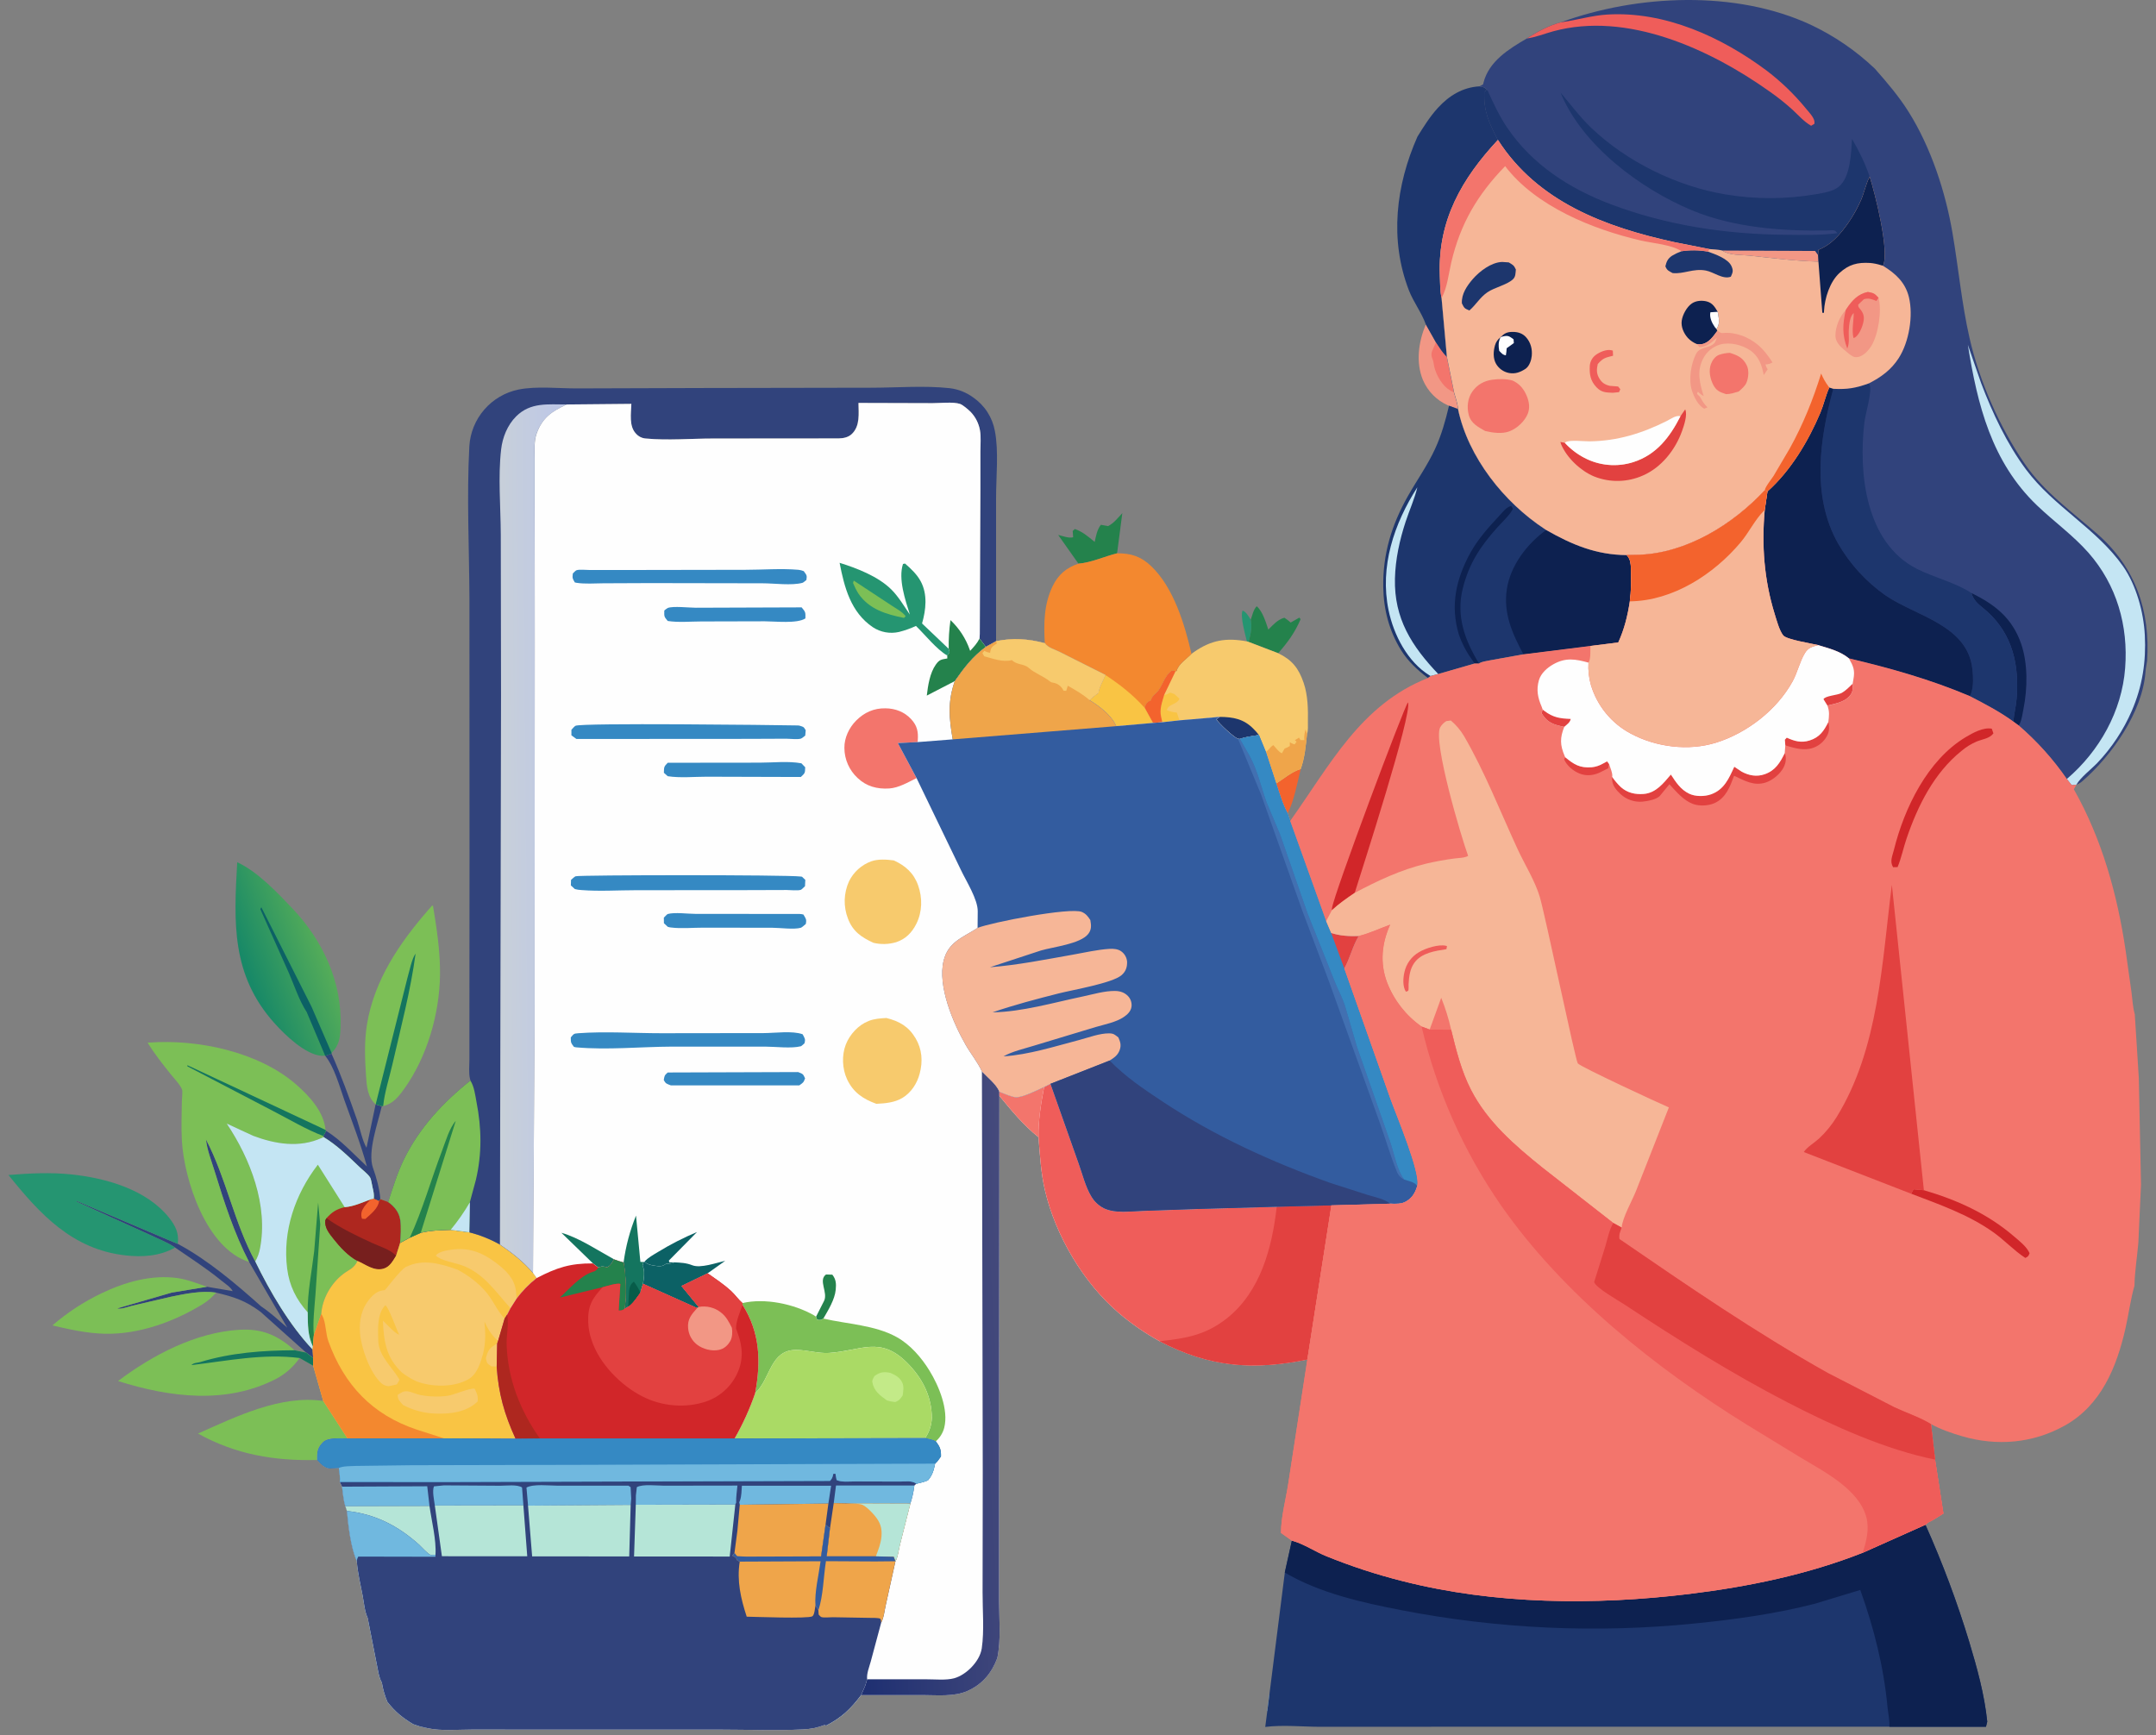 <svg width="164" height="132" viewBox="0 0 164 132" fill="none" xmlns="http://www.w3.org/2000/svg">
<rect x="0" y="0" width="164" height="132" fill="#808080" stroke="none"/>
<path d="M96.396 130.162C97.139 130.097 97.883 130.022 98.626 129.937C104.686 129.249 110.68 128.068 116.548 126.405L96.57 128.811L96.396 130.162Z" fill="#A4DFFF"/>
<path d="M43.788 131.146L41.475 129.552L41.659 131.171L43.788 131.146Z" fill="#70B8DF"/>
<path d="M56.085 118.709C56.018 118.764 55.836 118.875 55.796 118.944C55.724 119.07 55.727 119.607 55.713 119.773L55.403 122.782L55.529 122.982L56.807 122.994C56.353 121.609 56.047 120.255 56.277 118.804L56.085 118.709Z" fill="#B5E5D7"/>
<path d="M36.833 122.984L33.747 119.348L34.102 123.005L36.833 122.984Z" fill="#70B8DF"/>
<path d="M61.194 131.174C61.626 131.167 62.311 131.079 62.703 131.234L62.85 131.267C64.027 130.661 64.709 130.001 65.505 128.95L65.818 128.227C65.308 128.077 64.751 128.124 64.224 128.12L61.543 128.111L61.194 131.174Z" fill="#B5E5D7"/>
<path d="M47.615 128.22C46.99 128.023 46.154 128.115 45.491 128.114H41.336L41.475 129.551L43.788 131.145C44.989 131.145 46.313 131.035 47.496 131.228L47.615 128.22Z" fill="#B5E5D7"/>
<path d="M40.531 128.081L34.758 128.103L34.991 130.166C35.02 130.459 35.009 130.873 35.139 131.133L41.279 131.146C41.196 130.61 41.091 130.061 41.057 129.52C41.029 129.071 41.103 128.622 40.952 128.193L40.531 128.081Z" fill="#70B8DF"/>
<path d="M47.897 131.113C48.569 131.213 49.356 131.139 50.041 131.14H54.092L54.424 128.129L50.047 128.117C49.416 128.117 48.583 128.018 47.996 128.23L47.897 131.113Z" fill="#B5E5D7"/>
<path d="M61.173 128.11L54.889 128.118C54.565 128.769 54.616 130.358 54.543 131.136L60.788 131.168L61.173 128.11Z" fill="#B5E5D7"/>
<path d="M67.032 123.442L62.184 123.431L61.595 127.766L65.963 127.755C65.911 127.315 66.124 126.809 66.241 126.386L67.032 123.442Z" fill="#B5E5D7"/>
<path d="M36.833 122.984H40.499L40.173 118.78H35.378C34.925 118.78 34.086 118.671 33.718 118.886L33.749 119.35L36.833 122.984Z" fill="#B5E5D7"/>
<path d="M33.792 123.792L34.147 126.519C34.196 126.877 34.339 127.403 34.258 127.748C32.607 127.734 30.767 127.566 29.137 127.754L29.044 127.996C29.125 128.502 29.267 128.996 29.467 129.468C30.056 130.222 30.613 130.677 31.431 131.165L31.904 131.322L32.513 131.464C33.425 131.311 34.517 131.41 35.454 131.408L35.514 131.346L35.135 131.133C35.005 130.873 35.016 130.459 34.987 130.166L34.754 128.103L40.527 128.081L40.46 127.984C39.818 127.742 38.915 127.876 38.206 127.771L34.707 127.749L34.179 124.056L33.792 123.792Z" fill="#70B8DF"/>
<path d="M33.792 123.792L34.147 126.519C34.196 126.877 34.339 127.403 34.257 127.748C32.607 127.734 30.767 127.566 29.137 127.754L29.043 127.996L29.126 128.017C29.726 128.155 30.395 128.1 31.008 128.1H34.41L34.709 131.195C33.879 131.2 32.686 131.078 31.909 131.317L32.517 131.459C33.429 131.306 34.521 131.405 35.458 131.403L35.519 131.341L35.139 131.128C35.009 130.868 35.02 130.454 34.991 130.162L34.758 128.098L40.531 128.076L40.464 127.979C39.822 127.737 38.919 127.871 38.21 127.766L34.711 127.745L34.183 124.051L33.792 123.792Z" fill="#1D366D"/>
<path d="M33.792 123.792C33.776 123.652 33.73 123.517 33.658 123.396L28.024 123.387L28.65 126.569C28.747 127.013 28.81 127.606 29.044 127.996L29.137 127.755C30.767 127.566 32.607 127.734 34.258 127.748C34.34 127.403 34.196 126.878 34.147 126.519L33.792 123.792Z" fill="#70B8DF"/>
<path d="M33.302 118.763L27.14 118.747C27.199 119.636 27.425 120.525 27.589 121.402C27.691 121.946 27.737 122.589 27.971 123.088C28.367 122.889 29.074 122.992 29.533 122.993L33.723 123.004L33.302 118.763Z" fill="#70B8DF"/>
<path d="M56.093 116.43L55.868 118.145L56.069 118.394L56.795 118.421L56.093 116.43Z" fill="#B5E5D7"/>
<path d="M40.513 123.457C40.098 123.223 39.401 123.318 38.921 123.322L34.323 123.415C34.147 123.664 34.182 123.757 34.185 124.056L34.714 127.75L38.213 127.771L39.955 127.758C40.328 127.753 40.636 127.841 40.909 127.572L40.513 123.457Z" fill="#70B8DF"/>
<path d="M40.513 123.457L37.171 123.438L39.957 127.758C40.33 127.753 40.637 127.841 40.91 127.572L40.513 123.457Z" fill="#B5E5D7"/>
<path d="M57.179 123.438L55.3 123.405L54.885 127.772L61.21 127.764C61.312 126.911 61.922 124.061 61.695 123.459L60.948 123.451L57.179 123.438Z" fill="#B5E5D7"/>
<path d="M60.952 123.452L57.179 123.438C57.456 123.661 57.782 123.817 58.13 123.892C59.075 124.083 60.129 123.955 60.952 123.452Z" fill="#EFA54A"/>
<path d="M47.446 123.378L40.974 123.367C40.808 123.71 41.23 126.906 41.284 127.572C41.351 127.64 41.427 127.699 41.509 127.748C41.72 127.838 42.57 127.748 42.845 127.753L47.618 127.77L47.718 123.561L47.446 123.378Z" fill="#B5E5D7"/>
<path d="M54.957 123.403L48.123 123.386L48.053 127.774H54.499L54.957 123.403Z" fill="#B5E5D7"/>
<path d="M55.426 118.803L48.221 118.792L48.147 123.018L54.984 123.011L55.426 118.803Z" fill="#B5E5D7"/>
<path d="M47.858 118.782H40.526L40.892 122.658L41.034 122.969L47.738 123.015L47.858 118.782Z" fill="#B5E5D7"/>
<path d="M66.586 118.791L62.832 118.773C62.644 119.955 62.633 121.392 62.257 122.506L62.278 122.832C62.359 122.856 62.445 122.858 62.527 122.837C62.807 122.769 63.166 122.533 63.426 122.398C65.003 121.573 65.802 120.349 66.586 118.791Z" fill="#EFA54A"/>
<path d="M68.115 118.773L66.586 118.788C65.802 120.346 65.003 121.57 63.423 122.389C63.163 122.525 62.803 122.76 62.524 122.829C62.442 122.85 62.356 122.848 62.275 122.823C62.343 122.888 62.395 122.982 62.484 123.016C62.65 123.08 63.161 123.026 63.358 123.029L66.148 123.076C66.293 123.076 66.875 123.067 66.963 123.147C67.035 123.215 67.008 123.341 67.03 123.439C67.244 123.036 67.279 122.526 67.382 122.085L68.115 118.773Z" fill="#B5E5D7"/>
<path d="M96.243 131.374C97.579 131.203 99.126 131.365 100.492 131.364L110.301 131.359H143.714H151.065L151.162 130.971C150.948 128.905 150.39 126.887 149.792 124.904C148.871 121.867 147.758 118.892 146.462 115.996L141.682 118.131C137.499 119.785 132.951 120.718 128.495 121.261C121.312 122.135 113.713 122.072 106.668 120.278C104.69 119.779 102.749 119.143 100.86 118.374C100.07 118.052 99.187 117.468 98.393 117.24L98.265 117.205L97.732 119.63L96.57 128.817L96.399 130.166L96.243 131.374Z" fill="#1D366D"/>
<path d="M97.728 119.627C100.368 121.187 103.611 121.915 106.606 122.493C113.955 123.917 121.474 124.257 128.923 123.502C132.006 123.192 135.049 122.773 138.056 122L141.506 120.953C142.544 123.85 143.294 126.818 143.58 129.888C143.622 130.342 143.757 130.922 143.716 131.361H151.067L151.164 130.973C150.95 128.908 150.392 126.889 149.795 124.906C148.873 121.87 147.761 118.894 146.464 115.998L141.685 118.134C137.501 119.787 132.954 120.721 128.498 121.264C121.314 122.137 113.715 122.074 106.67 120.28C104.692 119.781 102.752 119.145 100.862 118.377C100.072 118.054 99.189 117.47 98.395 117.243L98.268 117.208L97.728 119.627Z" fill="#0D2150"/>
<path d="M95.142 47.143C94.976 46.894 94.81 46.562 94.521 46.444C94.323 46.898 94.722 48.27 94.846 48.791L94.979 48.831C95.134 48.26 95.248 47.734 95.142 47.143Z" fill="#259571"/>
<path d="M98.94 58.503C98.298 58.685 97.639 59.243 97.075 59.604C97.331 60.351 97.561 61.195 97.951 61.885C98.446 60.864 98.672 59.604 98.94 58.503Z" fill="#F3632D"/>
<path d="M97.226 49.69C97.942 48.886 98.51 48.101 98.932 47.104L98.835 46.984L98.177 47.36C98.029 47.222 97.868 47.099 97.697 46.992C97.177 47.14 96.85 47.526 96.478 47.895C96.281 47.314 96.053 46.534 95.6 46.118C95.351 46.347 95.252 46.827 95.142 47.143C95.248 47.734 95.134 48.26 94.976 48.831L97.226 49.69Z" fill="#24824C"/>
<path d="M25.215 80.15L24.732 80.316C25.436 81.169 25.826 82.651 26.198 83.697C26.792 85.361 27.442 87.03 27.91 88.736C26.948 87.844 25.919 86.706 24.802 86.026L24.6 86.418L24.613 86.501C25.638 87.124 26.476 87.951 27.337 88.775C27.567 88.995 27.981 89.305 28.143 89.568C28.235 89.716 28.287 90.134 28.332 90.321C28.407 90.627 28.461 90.874 28.428 91.193L28.832 91.373L28.932 91.222C28.878 90.475 28.632 89.562 28.376 88.859C27.931 87.626 28.749 85.436 29.04 84.154L28.571 84.015L27.879 87.312C27.552 86.758 27.381 85.836 27.165 85.211C26.565 83.499 25.954 81.809 25.215 80.15Z" fill="#31437C"/>
<path d="M84.973 42.093L85.371 39.036C85.046 39.38 84.715 39.823 84.278 40.022L83.74 39.923C83.444 40.305 83.374 40.763 83.269 41.225C82.787 40.828 82.356 40.452 81.763 40.244L81.597 40.392L81.632 40.87C81.3 40.964 80.829 40.772 80.492 40.694L82.032 42.877C82.991 42.807 84.028 42.325 84.973 42.093Z" fill="#24824C"/>
<path d="M108.456 24.681C107.906 26 107.68 27.542 108.234 28.901C108.6 29.764 109.28 30.456 110.138 30.835L110.221 30.867L110.903 31.116C110.885 30.709 110.712 30.261 110.606 29.866L110.057 27.152C109.72 26.831 109.481 26.428 109.223 26.043L108.456 24.681Z" fill="#F29785"/>
<path d="M110.059 27.149C109.721 26.828 109.482 26.426 109.224 26.041L108.948 26.682C108.883 26.83 108.87 26.995 108.91 27.152C108.971 27.342 109.027 27.435 109.052 27.642C109.135 28.311 109.56 29.122 110.096 29.557C110.256 29.676 110.428 29.779 110.607 29.864L110.059 27.149Z" fill="#F3756C"/>
<path d="M19.419 95.961C17.818 93.038 17.209 89.612 15.669 86.68C15.752 87.487 16.084 88.294 16.318 89.071C17.037 91.408 17.816 93.824 18.947 95.998L21.851 100.999C21.204 100.441 20.569 99.85 19.86 99.377C17.967 97.679 15.77 95.819 13.53 94.628L13.435 94.595L5.873 91.379L5.813 91.406L11.36 93.922C12.006 94.24 12.733 94.503 13.327 94.91C14.518 95.732 15.699 96.486 16.825 97.407C17.089 97.623 17.565 97.927 17.7 98.221L15.747 97.889L13.062 98.335L8.931 99.532C9.145 99.637 9.771 99.405 10.029 99.343L13.001 98.65C14.093 98.427 15.333 98.168 16.443 98.335C17.79 98.658 18.643 98.931 19.77 99.76L19.823 99.799L23.285 102.897L23.822 103.302L23.791 102.668C22.026 100.81 20.54 98.261 19.419 95.961Z" fill="#31437C"/>
<path d="M15.741 97.888C15.019 97.64 14.276 97.34 13.519 97.231C11.528 96.947 9.484 97.535 7.706 98.393C6.363 99.035 5.113 99.855 3.987 100.829C5.315 101.141 6.627 101.434 7.996 101.463C10.579 101.517 13.245 100.55 15.427 99.208C15.807 98.971 16.148 98.675 16.437 98.332C15.327 98.166 14.088 98.424 12.995 98.648L10.023 99.341C9.766 99.403 9.139 99.634 8.925 99.53L13.056 98.332L15.741 97.888Z" fill="#7CBF56"/>
<path d="M24.59 106.576C21.358 106.098 17.952 107.766 15.061 109.057C17.952 110.656 20.861 111.143 24.131 111.067C24.115 110.479 24.141 110.147 24.573 109.715C24.963 109.324 25.9 109.434 26.434 109.424L24.59 106.576Z" fill="#7CBF56"/>
<path d="M22.409 102.717C21.139 101.599 19.98 101.058 18.222 101.16C14.887 101.352 11.591 103.089 8.981 105.06C12.92 106.304 17.249 106.864 21.068 104.861C21.755 104.483 22.345 103.951 22.791 103.306L23.822 103.892L23.816 103.298L23.279 102.893L22.409 102.717Z" fill="#7CBF56"/>
<path d="M22.409 102.717C19.994 102.73 17.573 102.904 15.248 103.612C15.006 103.686 14.743 103.656 14.56 103.847C17.316 103.525 19.999 102.953 22.791 103.309L23.822 103.895L23.816 103.302L23.279 102.896L22.409 102.717Z" fill="#14755F"/>
<path d="M13.524 94.628C13.62 93.809 13.366 93.275 12.861 92.636C11.138 90.479 8.048 89.617 5.423 89.341C3.846 89.175 2.217 89.258 0.644 89.386C3.03 92.358 5.498 95.043 9.53 95.5C10.848 95.649 12.149 95.562 13.322 94.905C12.728 94.501 12.001 94.235 11.355 93.917L5.808 91.401L5.868 91.374L13.431 94.59L13.524 94.628Z" fill="#259571"/>
<path d="M29.146 84.141C29.892 83.976 30.323 83.423 30.751 82.825C32.488 80.399 33.427 77.139 33.47 74.183C33.497 72.418 33.221 70.634 32.935 68.898H32.863L32.538 69.269C30.376 71.758 28.481 74.558 27.923 77.879C27.7 79.189 27.757 80.553 27.845 81.872C27.9 82.64 27.959 83.474 28.577 84.011L29.047 84.151L29.146 84.141Z" fill="#7CBF56"/>
<path d="M29.145 84.141C29.253 83.09 29.617 81.984 29.853 80.952C30.481 78.201 31.241 75.335 31.612 72.543C31.328 72.917 31.138 73.905 30.994 74.387L28.577 84.012L29.047 84.151L29.145 84.141Z" fill="#14755F"/>
<path d="M112.542 6.568C111.27 6.638 110.23 7.272 109.378 8.204C108.77 8.868 108.294 9.633 107.821 10.395C106.178 14.1 105.684 18.227 107.168 22.08C107.512 22.972 108.152 23.805 108.456 24.678L109.224 26.041C109.482 26.426 109.722 26.828 110.059 27.149L109.652 22.669C109.533 22.111 109.543 21.485 109.521 20.914C109.369 16.754 111.206 13.582 113.944 10.646C113.28 9.342 112.856 8.484 112.912 6.974L113.139 6.842C112.898 6.617 112.853 6.62 112.542 6.568Z" fill="#1D366D"/>
<path d="M25.217 80.094C25.814 79.54 25.881 78.903 25.907 78.123C26.038 74.721 24.559 71.554 22.256 69.122C21.105 67.908 19.585 66.296 18.044 65.594C17.787 70.184 17.582 74.177 20.892 77.853C21.683 78.732 23.199 80.21 24.451 80.32L24.734 80.315L25.218 80.149L25.217 80.094Z" fill="url(#paint0_linear_321_897)"/>
<path d="M23.698 76.588L19.881 69.023L19.798 69.153L21.975 74.021C22.374 74.942 22.774 76.158 23.325 76.981L24.735 80.315L25.219 80.149V80.093L23.698 76.588Z" fill="#0C6165"/>
<path d="M94.846 48.791C93.288 48.505 92.144 48.679 90.816 49.607L90.636 49.738C90.267 50.124 89.62 50.533 89.502 51.056L89.427 51.05L89.117 50.999C88.584 51.449 88.505 51.929 88.143 52.48C87.927 52.812 87.663 52.849 87.535 53.275L87.442 53.318C87.189 53.444 87.16 53.583 87.062 53.835L87.708 54.996L88.415 54.944L89.722 54.801L90.732 54.718L92.796 54.535L92.52 54.718C92.746 55.065 93.831 56.084 94.171 56.205L94.315 56.216C94.763 56.05 95.29 55.999 95.762 55.917L96.295 57.213L97.075 59.605C97.64 59.244 98.298 58.686 98.94 58.504C99.247 57.667 99.331 56.698 99.424 55.816C99.519 55.576 99.483 55.201 99.488 54.938C99.506 53.962 99.488 52.888 99.166 51.951C98.786 50.832 98.283 50.202 97.226 49.69L94.979 48.83L94.846 48.791Z" fill="#F7CA6D"/>
<path d="M89.33 52.797L89.01 52.686C88.844 52.775 88.75 52.868 88.56 52.852C88.402 53.413 88.183 53.963 88.327 54.542L88.415 54.944L89.721 54.801L89.516 54.206C89.253 54.192 88.996 54.127 88.757 54.016C88.875 53.535 89.492 53.64 89.72 53.155L89.33 52.797Z" fill="#F9C444"/>
<path d="M92.796 54.536L92.52 54.718C92.746 55.065 93.831 56.084 94.171 56.205L94.315 56.216C94.763 56.05 95.29 55.999 95.762 55.917C95.636 55.75 95.497 55.592 95.347 55.445C94.611 54.694 93.817 54.547 92.796 54.536Z" fill="#1D366D"/>
<path d="M89.427 51.05L89.117 50.999C88.584 51.449 88.505 51.929 88.143 52.48C87.927 52.812 87.663 52.849 87.535 53.275L87.442 53.318C87.189 53.444 87.16 53.583 87.062 53.835L87.708 54.996L88.415 54.944L88.327 54.542C88.183 53.961 88.402 53.413 88.56 52.852L89.427 51.05Z" fill="#F3632D"/>
<path d="M99.424 55.815L99.304 55.489C99.245 55.768 99.175 56.017 99.221 56.301H98.926L98.809 56.113L98.496 56.312L98.626 56.421L98.477 56.632C98.342 56.58 98.219 56.549 98.113 56.452V56.751C97.991 56.834 97.858 56.898 97.717 56.941L97.514 57.303C97.265 57.211 97.043 56.874 96.856 56.683C96.619 56.826 96.509 57.053 96.292 57.212L97.072 59.604C97.637 59.243 98.296 58.685 98.937 58.503C99.247 57.666 99.331 56.697 99.424 55.815Z" fill="#EFA54A"/>
<path d="M84.973 42.093C84.028 42.325 82.991 42.807 82.032 42.879C81.112 43.192 80.496 43.709 80.07 44.594C79.406 45.96 79.385 47.441 79.476 48.93C79.712 49.281 80.223 49.399 80.589 49.587L84.084 51.347C83.912 51.801 83.61 52.254 83.552 52.729L83.469 52.773C83.259 52.92 83.06 53.084 82.876 53.263C83.564 53.673 84.472 54.364 84.82 55.067L84.915 55.241L87.704 54.998L87.059 53.837C87.157 53.588 87.186 53.446 87.439 53.32L87.532 53.276C87.659 52.851 87.923 52.811 88.14 52.482C88.502 51.931 88.581 51.451 89.113 51.001L89.424 51.052L89.499 51.058C89.617 50.534 90.263 50.126 90.632 49.739C90.115 47.49 89.275 44.706 87.577 43.078C86.803 42.332 86.034 42.082 84.973 42.093Z" fill="#F3882F"/>
<path d="M87.061 53.835C86.148 52.825 85.209 52.093 84.083 51.346C83.911 51.8 83.608 52.253 83.551 52.728L83.468 52.772C83.257 52.919 83.059 53.083 82.875 53.262C83.562 53.672 84.47 54.363 84.819 55.066L84.913 55.24L87.703 54.997L87.061 53.835Z" fill="#F9C444"/>
<path d="M24.757 85.953C24.659 84.597 23.513 83.357 22.532 82.504C19.664 80.004 15.02 79.037 11.32 79.314L11.227 79.322C11.755 80.171 12.361 80.936 12.984 81.717C13.224 82.019 13.725 82.535 13.847 82.885C13.906 83.055 13.835 83.589 13.832 83.797C13.82 84.77 13.783 85.754 13.832 86.725C13.998 89.763 15.698 94.992 18.944 95.999C17.813 93.826 17.036 91.41 16.315 89.073C16.076 88.296 15.747 87.489 15.666 86.681C17.206 89.614 17.815 93.04 19.415 95.963C19.585 95.663 19.704 95.338 19.77 94.999C20.415 91.715 19.044 88.161 17.242 85.476L19.241 86.402C20.942 87.043 22.779 87.345 24.483 86.562L24.61 86.502L24.597 86.419L24.799 86.027L24.757 85.953Z" fill="#7CBF56"/>
<path d="M24.757 85.953L14.254 81.035V81.118L20.747 84.505C21.998 85.148 23.292 85.93 24.6 86.422L24.802 86.029L24.757 85.953Z" fill="#14755F"/>
<path d="M24.613 86.5L24.487 86.56C22.782 87.343 20.945 87.041 19.244 86.4L17.245 85.474C19.048 88.159 20.418 91.713 19.773 94.998C19.708 95.336 19.588 95.661 19.419 95.961C20.54 98.261 22.026 100.81 23.785 102.667L23.803 102.449L23.873 101.586L24.438 99.951C24.511 98.805 25.184 97.62 26.097 96.924C26.587 96.548 26.927 96.5 27.195 95.923C27.82 96.191 28.439 96.713 29.165 96.513C29.652 96.378 29.887 95.923 30.134 95.524L30.437 94.557C30.491 94.02 30.531 93.361 30.456 92.824C30.373 92.224 30.009 91.778 29.528 91.439L28.934 91.221L28.834 91.372L28.429 91.192C28.463 90.873 28.409 90.626 28.333 90.32C28.288 90.133 28.236 89.715 28.145 89.567C27.979 89.304 27.564 88.994 27.338 88.774C26.475 87.95 25.638 87.123 24.613 86.5Z" fill="#7CBF56"/>
<path d="M24.359 93.142L24.201 91.482L23.898 95.193C23.72 96.713 23.386 98.302 23.405 99.832C23.42 100.78 23.395 101.562 23.803 102.447L23.873 101.584C23.779 100.593 23.922 99.484 23.996 98.487L24.359 93.142Z" fill="#24824C"/>
<path d="M28.428 91.192L28.207 91.233C27.581 91.467 26.893 91.788 26.216 91.834C25.588 91.987 25.266 92.195 24.834 92.671L24.743 92.832C24.676 93.405 25.045 93.832 25.379 94.258C25.866 94.88 26.487 95.545 27.189 95.923C27.815 96.191 28.434 96.713 29.16 96.513C29.647 96.378 29.881 95.923 30.128 95.524L30.432 94.557C30.485 94.02 30.525 93.361 30.451 92.824C30.368 92.224 30.003 91.778 29.522 91.439L28.928 91.221L28.828 91.372L28.428 91.192Z" fill="#AE271F"/>
<path d="M28.428 91.192L28.207 91.233C27.99 91.457 27.742 91.7 27.599 91.98C27.535 92.09 27.497 92.213 27.486 92.34C27.475 92.467 27.493 92.595 27.537 92.714L27.791 92.73C28.186 92.374 28.777 91.923 28.832 91.37L28.428 91.192Z" fill="#F3632D"/>
<path d="M24.838 92.671L24.747 92.832C24.68 93.405 25.049 93.832 25.383 94.258C25.871 94.88 26.491 95.545 27.193 95.923C27.819 96.191 28.438 96.714 29.164 96.513C29.651 96.378 29.885 95.923 30.132 95.524C29.651 95.035 28.941 94.849 28.33 94.567C27.169 94.031 25.873 93.421 24.838 92.671Z" fill="#771F1E"/>
<path d="M24.613 86.5L24.487 86.56C22.782 87.343 20.945 87.041 19.244 86.4L17.246 85.474C19.048 88.159 20.419 91.713 19.773 94.998C19.708 95.336 19.588 95.661 19.419 95.961C20.54 98.261 22.026 100.81 23.785 102.667L23.803 102.449C23.396 101.564 23.42 100.782 23.405 99.834C22.532 98.859 22.009 97.817 21.843 96.509C21.481 93.66 22.449 90.845 24.177 88.602L26.22 91.834C26.893 91.788 27.581 91.467 28.211 91.233L28.432 91.192C28.465 90.873 28.411 90.626 28.336 90.32C28.291 90.133 28.239 89.715 28.147 89.567C27.982 89.304 27.567 88.994 27.341 88.774C26.476 87.95 25.638 87.123 24.613 86.5Z" fill="#C4E5F3"/>
<path d="M34.279 93.559C33.508 93.585 32.758 93.599 32.004 93.785L31.168 94.156L30.436 94.557L30.132 95.524C29.883 95.923 29.651 96.378 29.164 96.513C28.439 96.714 27.819 96.191 27.193 95.923C26.921 96.504 26.586 96.549 26.096 96.924C25.183 97.62 24.511 98.805 24.436 99.951L23.872 101.586L23.801 102.449L23.784 102.667L23.815 103.302L23.82 103.895L24.588 106.579L26.432 109.428L33.77 109.421L39.218 109.451C38.356 107.581 37.919 106.002 37.779 103.958L37.817 102.208L37.884 102.003L38.382 100.301L38.575 100.003L38.824 99.522L39.286 98.791C39.726 98.204 40.24 97.677 40.816 97.224L40.539 96.836C39.787 95.962 38.969 95.323 38.023 94.678C37.291 94.266 36.507 93.953 35.692 93.748L34.279 93.559Z" fill="#F9C444"/>
<path d="M37.819 102.208C37.301 102.503 37.142 102.649 36.981 103.243L36.961 103.326C37.038 103.725 37.039 103.711 37.376 103.943L37.781 103.96L37.819 102.208Z" fill="#F7CA6D"/>
<path d="M36.106 105.642C35.736 105.571 34.545 106.12 34.032 106.186C33.346 106.273 32.65 106.252 31.971 106.123C31.639 106.055 31.299 105.874 30.969 105.839C30.688 105.813 30.463 105.966 30.246 106.122C30.267 106.51 30.42 106.605 30.661 106.884C31.44 107.295 32.305 107.519 33.186 107.538C34.312 107.567 35.471 107.425 36.325 106.625C36.396 106.224 36.27 105.995 36.106 105.642Z" fill="#F7CA6D"/>
<path d="M39.293 98.791L39.248 98.21C39.124 97.233 38.469 96.634 37.717 96.059C36.684 95.275 35.642 94.876 34.333 95.069C33.967 95.123 33.373 95.21 33.148 95.514C33.517 95.895 34.559 96.057 35.098 96.242C36.786 96.835 37.677 98.249 38.832 99.52L39.293 98.791Z" fill="#F7CA6D"/>
<path d="M33.771 109.421L31.705 108.757C28.309 107.621 26.18 105.355 24.979 102.036C24.763 101.44 24.794 100.591 24.514 100.08L24.438 99.95L23.873 101.584L23.803 102.447L23.785 102.665L23.816 103.3L23.822 103.893L24.59 106.577L26.434 109.426L33.771 109.421Z" fill="#F3882F"/>
<path d="M34.798 96.585C33.512 96.131 32.169 95.734 30.866 96.387C30.451 96.597 29.316 98.146 29.26 98.149C28.782 98.172 28.463 98.412 28.161 98.761C27.504 99.522 27.303 100.44 27.385 101.422C27.477 102.554 28.138 104.417 28.996 105.216C29.137 105.347 29.395 105.465 29.589 105.449L30.186 105.319L30.393 104.964C29.846 104.009 28.801 103.165 28.773 101.987C28.752 101.088 28.672 99.963 29.308 99.292C29.565 99.424 30.174 101.172 30.362 101.537C30.03 101.437 29.412 100.725 29.127 100.466C29.195 102.06 29.376 103.287 30.584 104.423C30.98 104.711 31.414 105.003 31.884 105.154C33.022 105.524 34.571 105.529 35.629 104.923C36.309 104.533 36.542 103.678 36.75 102.974C36.954 102.093 36.929 101.419 36.85 100.531C37.099 101.072 37.356 101.527 37.801 101.929L37.884 102.003L38.382 100.301C37.933 99.845 37.668 99.279 37.318 98.752C36.717 97.84 35.755 97.09 34.798 96.585Z" fill="#F7CA6D"/>
<path d="M110.904 31.114L110.222 30.865C109.958 31.981 109.652 33.084 109.17 34.13C108.589 35.398 107.782 36.526 107.096 37.736C105.851 39.942 105.179 42.146 105.22 44.675C105.247 46.382 105.673 48 106.574 49.461C107.098 50.309 107.824 50.975 108.614 51.575L108.819 51.429L109.399 51.273L112.166 50.474H112.498C112.725 50.317 113.098 50.286 113.37 50.225L115.876 49.773L120.971 49.136L123.089 48.87C123.552 47.857 123.799 46.836 123.969 45.742C124.075 44.996 124.069 44.218 124.056 43.462C124.047 43.002 124.061 42.549 123.724 42.217C121.415 42.201 119.581 41.438 117.607 40.309L117.488 40.231C114.412 38.222 111.667 34.775 110.904 31.114Z" fill="#1D366D"/>
<path d="M112.504 50.475C111.432 48.718 110.746 46.868 111.266 44.778C111.74 42.869 112.6 41.572 113.896 40.124C114.258 39.719 114.756 39.274 115.031 38.808C115.119 38.656 115.031 38.628 114.948 38.487C114.555 38.6 114.339 38.925 114.062 39.219C113.247 40.089 112.403 41.032 111.83 42.083C110.752 44.068 110.307 46.065 110.97 48.272C111.078 48.588 111.209 48.895 111.362 49.19C111.578 49.641 111.884 50.062 112.167 50.473L112.504 50.475Z" fill="#0D2150"/>
<path d="M109.401 51.272C107.384 49.151 106.038 47.06 106.109 44.016C106.143 42.55 106.466 41.075 106.923 39.684C107.206 38.822 107.605 37.947 107.813 37.069C106.034 39.85 104.94 43.102 105.624 46.42C106.011 48.299 107.065 50.346 108.736 51.377L108.819 51.425L109.401 51.272Z" fill="#C4E5F3"/>
<path d="M117.614 40.319C116.168 41.359 114.896 43.014 114.621 44.817C114.34 46.659 115.036 48.194 115.882 49.779L120.977 49.142L123.095 48.876C123.558 47.862 123.805 46.842 123.974 45.748C124.081 45.002 124.075 44.224 124.061 43.467C124.053 43.008 124.067 42.555 123.73 42.223C121.421 42.208 119.586 41.442 117.614 40.319Z" fill="#0D2150"/>
<path d="M75.768 48.777V37.855C75.768 36.266 75.978 34.329 75.677 32.784C75.583 32.269 75.388 31.779 75.103 31.34C74.818 30.901 74.45 30.524 74.018 30.228C73.494 29.845 72.88 29.605 72.236 29.53C70.311 29.32 68.201 29.496 66.25 29.496L53.472 29.518L43.893 29.548C42.49 29.552 40.823 29.363 39.456 29.631C38.44 29.836 37.52 30.373 36.84 31.157C36.16 31.94 35.76 32.927 35.7 33.963C35.496 37.78 35.691 41.708 35.709 45.533L35.715 65.394L35.707 77.492V80.587C35.707 81.054 35.641 81.625 35.753 82.073L35.788 82.202C33.714 83.854 31.898 85.794 30.727 88.202C30.216 89.253 29.897 90.335 29.527 91.438C30.008 91.777 30.371 92.223 30.456 92.823C30.53 93.36 30.491 94.019 30.436 94.556L31.169 94.156L32.005 93.785C32.759 93.598 33.508 93.584 34.28 93.558L35.7 93.746C36.514 93.951 37.298 94.264 38.03 94.677C38.976 95.322 39.794 95.961 40.546 96.834L40.666 78.022L40.679 48.921L40.665 38.067V34.831C40.665 34.211 40.606 33.563 40.82 32.971C41.253 31.771 41.981 31.292 43.101 30.773L48.019 30.728C47.995 31.45 47.829 32.425 48.368 32.987C48.463 33.097 48.579 33.187 48.709 33.251C48.839 33.315 48.981 33.353 49.126 33.362C50.778 33.521 52.572 33.362 54.238 33.362L63.788 33.355C64.159 33.346 64.534 33.273 64.806 33.003C65.426 32.392 65.304 31.466 65.297 30.656L70.931 30.672C71.495 30.672 72.507 30.556 73.025 30.732C73.248 30.808 73.655 31.167 73.827 31.336C74.196 31.72 74.443 32.205 74.537 32.729C74.627 33.232 74.568 33.824 74.569 34.336V37.233L74.524 48.224L74.503 48.584L74.983 49.209L75.768 48.777Z" fill="#31437C"/>
<path d="M35.783 82.202C33.709 83.854 31.894 85.794 30.722 88.202C30.211 89.253 29.892 90.335 29.522 91.438C30.003 91.777 30.366 92.223 30.451 92.823C30.525 93.36 30.486 94.019 30.432 94.556L31.164 94.156L32 93.785C32.754 93.598 33.503 93.584 34.275 93.558L35.695 93.746L35.738 91.46L36.202 89.747C36.669 87.756 36.636 85.818 36.243 83.816C36.142 83.282 36.076 82.671 35.783 82.202Z" fill="#7CBF56"/>
<path d="M35.742 91.461C35.313 92.2 34.824 92.902 34.279 93.559L35.699 93.747L35.742 91.461Z" fill="#C4E5F3"/>
<path d="M32.004 93.785L34.666 85.271C34.188 85.807 33.894 86.837 33.632 87.523C32.795 89.71 32.154 92.038 31.168 94.16L32.004 93.785Z" fill="#24824C"/>
<path d="M43.106 30.77C41.683 30.77 40.353 30.588 39.262 31.675C38.599 32.335 38.224 33.273 38.119 34.19C37.879 36.26 38.083 38.564 38.093 40.656L38.112 52.903L38.029 94.677C38.975 95.323 39.793 95.962 40.545 96.835L40.665 78.023L40.679 48.921L40.665 38.067V34.831C40.665 34.211 40.606 33.563 40.82 32.971C41.26 31.769 41.99 31.29 43.106 30.77Z" fill="url(#paint1_linear_321_897)"/>
<path d="M24.131 111.069C24.409 111.353 24.672 111.685 25.096 111.704L25.773 111.673C25.8 111.98 25.907 112.442 25.84 112.734L26.016 113.095C26.086 113.571 26.119 114.128 26.271 114.582L26.392 114.945C26.482 116.035 26.69 117.772 27.139 118.747C27.199 119.636 27.424 120.525 27.588 121.402C27.69 121.945 27.737 122.589 27.97 123.088L28.028 123.388L28.654 126.57C28.75 127.014 28.814 127.608 29.047 127.998C29.128 128.503 29.27 128.998 29.47 129.47C30.06 130.224 30.617 130.678 31.435 131.165L31.908 131.324L32.516 131.466C33.562 131.699 34.866 131.57 35.943 131.572L42.51 131.577H54.827C56.902 131.577 59.017 131.669 61.081 131.56C61.636 131.541 62.184 131.431 62.702 131.233L62.849 131.265C64.026 130.659 64.709 130 65.504 128.948H70.159C71.256 128.948 72.574 129.093 73.596 128.634C74.724 128.127 75.434 127.274 75.86 126.133C76.152 124.765 75.997 123.169 75.998 121.771V113.833L76.017 83.361C76.921 84.464 77.872 85.618 78.996 86.508C79.103 87.874 79.177 89.24 79.494 90.579C80.303 94.011 82.406 97.577 85.089 99.871C86.052 100.695 87.096 101.418 88.206 102.029C92.011 104.015 95.314 104.257 99.448 103.421L101.28 91.692L105.753 91.564C106.168 91.577 106.611 91.613 106.981 91.387C107.443 91.105 107.658 90.731 107.81 90.225C108.096 89.264 106.201 84.778 105.782 83.616L102.261 73.67C102.702 72.885 102.885 71.988 103.36 71.204C102.606 71.221 101.987 71.199 101.262 70.974L100.877 70.068L98.139 62.443L97.949 61.881C97.56 61.191 97.328 60.351 97.072 59.601L96.292 57.209L95.76 55.913C95.287 55.995 94.765 56.043 94.313 56.212L94.169 56.2C93.829 56.08 92.743 55.06 92.518 54.714L92.793 54.533L90.732 54.718L89.722 54.801L88.415 54.945L87.708 54.998L84.918 55.241L84.82 55.066C84.472 54.363 83.564 53.673 82.876 53.263C83.06 53.084 83.259 52.919 83.469 52.772L83.552 52.728C83.61 52.254 83.913 51.8 84.085 51.346L80.59 49.587C80.224 49.399 79.712 49.281 79.477 48.93C78.237 48.598 77.037 48.516 75.769 48.777L74.99 49.207L74.51 48.58L74.531 48.222L74.576 37.23V34.333C74.576 33.822 74.634 33.229 74.543 32.727C74.449 32.202 74.202 31.717 73.834 31.333C73.663 31.167 73.253 30.805 73.031 30.729C72.516 30.553 71.501 30.671 70.937 30.669L65.303 30.653C65.315 31.464 65.433 32.389 64.813 33C64.537 33.272 64.166 33.343 63.794 33.352L54.245 33.36C52.579 33.36 50.785 33.517 49.133 33.36C48.988 33.351 48.846 33.313 48.716 33.248C48.586 33.184 48.47 33.094 48.374 32.985C47.836 32.421 48.002 31.447 48.026 30.724L43.108 30.77C41.991 31.29 41.26 31.766 40.827 32.969C40.612 33.56 40.674 34.209 40.672 34.828V38.064L40.679 48.921L40.663 78.024L40.544 96.835L40.821 97.224C40.244 97.677 39.73 98.204 39.291 98.791L38.828 99.522L38.579 100.003L38.385 100.3L37.888 102.003L37.82 102.208L37.782 103.958C37.922 106.001 38.363 107.581 39.222 109.45L33.773 109.42L26.436 109.427C25.899 109.437 24.965 109.326 24.575 109.717C24.142 110.15 24.115 110.482 24.131 111.069Z" fill="#FEFEFE"/>
<path d="M62.631 100.306C63 99.668 63.497 98.867 63.57 98.121C63.615 97.662 63.597 97.327 63.313 96.968L62.834 96.954C62.216 97.396 63.013 98.331 62.676 98.98L62.073 100.168L62.156 100.388C62.412 100.436 62.408 100.436 62.631 100.306Z" fill="#24824C"/>
<path d="M46.702 95.797C45.467 95.122 44.047 94.16 42.703 93.781L45.1 96.105L45.519 96.426C45.812 96.305 45.88 96.343 46.183 96.403C46.469 96.268 46.553 96.07 46.702 95.797Z" fill="#14755F"/>
<path d="M51.288 96.031H50.914L50.879 95.895L53.021 93.723C52 94.152 51.013 94.656 50.067 95.233C49.723 95.446 49.281 95.675 49.019 95.987C49.259 96.182 49.461 96.231 49.766 96.279C50.143 96.338 50.353 96.372 50.659 96.143C50.884 96.137 51.087 96.147 51.288 96.031Z" fill="#0C6165"/>
<path d="M48.711 95.995L48.379 92.475C47.916 93.617 47.598 94.813 47.435 96.035C47.601 96.94 47.691 98.69 47.495 99.575L47.78 99.409C48.172 99.136 48.432 98.709 48.709 98.326L48.91 97.662C48.971 97.292 49.076 96.606 48.871 96.295L48.944 96.007L48.711 95.995Z" fill="#14755F"/>
<path d="M48.219 97.498C47.97 97.674 47.887 97.912 47.848 98.213L47.785 99.413C48.176 99.139 48.437 98.712 48.713 98.329C48.575 98.037 48.41 97.758 48.219 97.498Z" fill="#075C49"/>
<path d="M74.51 48.578C74.324 48.944 74.07 49.216 73.796 49.514L73.766 49.431C73.466 48.573 72.963 47.798 72.3 47.175C72.197 47.895 72.152 48.623 72.166 49.351L72.23 49.619L72.054 49.868L72.059 50.091C71.602 50.174 71.466 50.164 71.185 50.558C70.731 51.194 70.587 52.16 70.498 52.916L72.628 51.814C73.349 50.787 73.967 49.967 74.99 49.208L74.51 48.578Z" fill="#24824C"/>
<path d="M49.019 95.991L48.948 96.008L48.876 96.296C49.079 96.607 48.975 97.292 48.914 97.664L53.032 99.511L53.147 99.428L51.836 97.83L53.827 96.865L55.165 95.914C54.501 96.063 53.29 96.501 52.66 96.252C52.2 96.07 51.774 96.052 51.288 96.031C51.087 96.147 50.883 96.137 50.659 96.146C50.353 96.375 50.143 96.342 49.766 96.282C49.461 96.235 49.259 96.185 49.019 95.991Z" fill="#0C6165"/>
<path d="M60.709 81.556L50.792 81.588C50.535 81.814 50.55 81.837 50.491 82.155C50.641 82.46 50.728 82.446 51.032 82.57H60.797C61.069 82.374 61.129 82.362 61.239 82.033C61.084 81.684 61.074 81.701 60.709 81.556Z" fill="#3589C3"/>
<path d="M60.978 46.205L52.921 46.233C52.47 46.233 51.165 46.091 50.792 46.252C50.699 46.307 50.611 46.371 50.531 46.444C50.523 46.892 50.504 46.903 50.792 47.239C51.591 47.366 52.522 47.278 53.334 47.276L58.166 47.264C58.949 47.264 60.639 47.459 61.265 47.044C61.275 46.574 61.278 46.566 60.978 46.205Z" fill="#3589C3"/>
<path d="M61.113 69.57C61.018 69.545 60.92 69.531 60.821 69.528L52.907 69.522C52.32 69.522 51.331 69.384 50.792 69.532C50.738 69.547 50.552 69.759 50.497 69.81L50.502 70.23L50.792 70.504C50.873 70.532 50.956 70.55 51.041 70.558C51.813 70.655 52.712 70.569 53.501 70.571L58.75 70.578C59.313 70.578 60.403 70.728 60.917 70.578C61.012 70.55 61.207 70.356 61.295 70.29C61.367 69.921 61.296 69.89 61.113 69.57Z" fill="#3589C3"/>
<path d="M60.962 58.068C59.976 57.884 58.798 58.018 57.781 58.018L50.792 58.026C50.491 58.334 50.514 58.35 50.5 58.788L50.792 59.048C51.724 59.194 52.815 59.086 53.76 59.087L60.917 59.108C61.243 58.803 61.234 58.814 61.249 58.368L60.962 58.068Z" fill="#3589C3"/>
<path d="M61.139 43.449C61.011 43.397 60.876 43.363 60.738 43.347C59.43 43.232 58.009 43.347 56.692 43.347L48.146 43.361H44.834C44.585 43.361 44.041 43.303 43.844 43.384C43.77 43.414 43.638 43.569 43.573 43.627C43.532 43.98 43.542 44.002 43.726 44.308L43.844 44.334C44.492 44.438 45.218 44.378 45.875 44.373L49.442 44.358L58.008 44.373C58.877 44.373 60.223 44.559 61.041 44.338C61.114 44.318 61.271 44.172 61.34 44.12C61.4 43.744 61.348 43.751 61.139 43.449Z" fill="#3589C3"/>
<path d="M61.053 78.68C60.274 78.397 58.955 78.59 58.093 78.591L50.305 78.601C48.231 78.601 46.05 78.45 43.991 78.601C43.628 78.628 43.648 78.651 43.419 78.918C43.419 79.308 43.419 79.332 43.657 79.637C43.723 79.657 43.79 79.671 43.858 79.677C46.208 79.885 48.724 79.632 51.093 79.62H58.209C58.971 79.62 60.201 79.778 60.917 79.592C60.976 79.577 61.136 79.415 61.193 79.368C61.286 79.029 61.208 78.986 61.053 78.68Z" fill="#3589C3"/>
<path d="M60.77 55.192L60.596 55.186C58.791 55.151 44.238 54.981 43.777 55.213C43.684 55.26 43.545 55.44 43.466 55.518V55.941L43.847 56.216L56.94 56.208L59.806 56.196C60.094 56.196 60.659 56.266 60.92 56.191C61.003 56.166 61.169 56.015 61.252 55.958L61.288 55.552C61.125 55.255 61.078 55.288 60.77 55.192Z" fill="#3589C3"/>
<path d="M61.007 66.697L60.924 66.682C59.838 66.54 44.037 66.558 43.785 66.661C43.68 66.703 43.531 66.862 43.436 66.936L43.424 67.356L43.725 67.632C43.887 67.676 44.054 67.702 44.222 67.709C45.572 67.818 47.008 67.722 48.366 67.721L56.663 67.715L59.846 67.705C60.119 67.705 60.664 67.77 60.913 67.693C60.986 67.67 61.161 67.475 61.234 67.416L61.258 66.936L61.007 66.697Z" fill="#3589C3"/>
<path d="M72.166 49.352L72.097 49.295L70.138 47.429C70.434 46.393 70.568 45.216 70.038 44.227C69.751 43.693 69.295 43.263 68.841 42.871L68.687 42.903C68.315 44.042 68.861 45.641 69.211 46.753C68.773 46.113 68.335 45.367 67.781 44.825C66.785 43.847 65.188 43.226 63.866 42.816C64.228 44.687 64.713 46.573 66.391 47.712C66.681 47.903 67.007 48.034 67.35 48.097C67.692 48.159 68.043 48.152 68.383 48.075C68.826 47.964 69.258 47.81 69.673 47.617C70.36 48.281 71.249 49.407 72.057 49.869L72.233 49.62L72.166 49.352Z" fill="#259571"/>
<path d="M64.941 44.168L64.889 44.351C64.999 44.625 65.131 44.89 65.286 45.141C66.099 46.353 67.428 46.739 68.763 47.006L68.894 46.877C68.599 46.503 68.18 46.311 67.795 46.047L64.941 44.168Z" fill="#7CBF56"/>
<path d="M69.802 56.454L69.812 56.313C69.859 55.665 69.767 55.206 69.314 54.714C68.8 54.156 68.114 53.895 67.361 53.884C66.476 53.866 65.742 54.197 65.121 54.82C64.587 55.359 64.221 56.126 64.23 56.894C64.231 57.325 64.321 57.751 64.495 58.146C64.668 58.541 64.922 58.895 65.239 59.188C65.912 59.825 66.724 60.041 67.645 59.981C68.363 59.934 69.085 59.505 69.719 59.191L68.299 56.528L69.802 56.454Z" fill="#F3756C"/>
<path d="M67.998 65.457C67.45 65.381 66.809 65.339 66.279 65.52C65.538 65.79 64.929 66.337 64.582 67.045C64.38 67.488 64.27 67.966 64.255 68.452C64.241 68.938 64.324 69.422 64.499 69.876C64.872 70.861 65.519 71.297 66.438 71.722C67.007 71.859 67.603 71.843 68.164 71.677C68.885 71.44 69.372 70.947 69.706 70.272C70.158 69.359 70.177 68.305 69.838 67.353C69.506 66.417 68.877 65.863 67.998 65.457Z" fill="#F7CA6D"/>
<path d="M67.429 77.443C66.958 77.469 66.512 77.495 66.069 77.671C65.291 77.977 64.637 78.693 64.337 79.464C64.021 80.273 64.066 81.311 64.43 82.095C64.898 83.102 65.647 83.602 66.661 83.971C67.345 83.937 68.043 83.881 68.645 83.521C69.309 83.122 69.763 82.418 69.957 81.676C70.206 80.745 70.142 79.822 69.644 78.983C69.112 78.087 68.413 77.69 67.429 77.443Z" fill="#F7CA6D"/>
<path d="M62.073 100.168L61.912 100.057C60.395 99.192 58.178 98.73 56.479 99.129L56.484 99.267C57.824 101.392 57.886 103.592 57.439 105.988L57.51 105.921C58.617 104.822 58.604 102.703 60.543 102.693C61.386 102.693 62.237 102.977 63.061 102.923C65.516 102.757 66.937 101.611 68.995 103.664C70.147 104.814 70.888 106.232 70.88 107.885C70.858 108.429 70.682 108.955 70.372 109.403C70.644 109.468 70.937 109.51 71.184 109.646C71.496 109.374 71.72 109.014 71.824 108.613C72.172 107.234 71.409 105.414 70.701 104.266C70.093 103.276 69.24 102.288 68.212 101.718C66.552 100.796 64.453 100.734 62.628 100.307C62.405 100.438 62.409 100.434 62.154 100.39L62.073 100.168Z" fill="#7CBF56"/>
<path d="M65.507 128.95H70.162C71.258 128.95 72.577 129.095 73.598 128.636C74.727 128.129 75.437 127.276 75.863 126.135C76.155 124.767 75.999 123.171 76 121.773V113.835L76.019 83.362V83.054C75.847 82.534 75.086 81.919 74.692 81.507L74.755 112.059L74.742 121.132C74.737 122.509 74.877 124.046 74.68 125.395C74.597 125.943 74.265 126.451 73.888 126.843C73.537 127.203 73.067 127.537 72.577 127.672C71.961 127.838 71.121 127.748 70.474 127.75H65.963L65.82 128.222L65.507 128.95Z" fill="url(#paint2_linear_321_897)"/>
<path d="M70.372 109.403C70.682 108.955 70.858 108.429 70.88 107.885C70.888 106.232 70.147 104.815 68.995 103.664C66.937 101.611 65.516 102.761 63.061 102.923C62.237 102.977 61.386 102.689 60.543 102.693C58.604 102.702 58.617 104.822 57.51 105.921L57.439 105.988C57.029 107.184 56.506 108.338 55.877 109.435L70.372 109.403Z" fill="#AADA65"/>
<path d="M67.743 104.444L67.602 104.415C67.13 104.344 66.893 104.415 66.514 104.684C66.45 104.817 66.331 104.982 66.353 105.129C66.463 105.811 66.94 106.159 67.465 106.535C67.673 106.6 67.888 106.641 68.105 106.659C68.425 106.519 68.463 106.444 68.665 106.152C68.704 105.844 68.772 105.488 68.641 105.199C68.456 104.791 68.134 104.618 67.743 104.444Z" fill="#C3EA88"/>
<path d="M47.439 96.038C47.189 95.975 46.942 95.896 46.702 95.801C46.553 96.074 46.469 96.271 46.181 96.411C45.88 96.352 45.812 96.313 45.517 96.433L45.097 96.112C43.37 96.1 42.359 96.43 40.821 97.227C40.244 97.68 39.73 98.207 39.291 98.794L38.828 99.525L38.579 100.007L38.386 100.305L37.888 102.006L37.821 102.211L37.783 103.961C37.923 106.005 38.364 107.585 39.222 109.454L41.07 109.435H55.879C56.508 108.338 57.032 107.184 57.442 105.988C57.889 103.592 57.827 101.392 56.487 99.267L56.482 99.129C56.171 98.865 55.917 98.487 55.608 98.204C55.06 97.706 54.439 97.291 53.83 96.865L51.839 97.83L53.15 99.428L53.035 99.511L48.916 97.664L48.715 98.327C48.439 98.711 48.179 99.137 47.787 99.411L47.502 99.577C47.695 98.688 47.609 96.94 47.439 96.038Z" fill="#D12629"/>
<path d="M47.439 96.038C47.189 95.975 46.942 95.896 46.702 95.801C46.553 96.074 46.469 96.271 46.181 96.411C45.88 96.352 45.812 96.313 45.517 96.433L45.434 96.546C45.316 96.692 45.199 96.717 45.028 96.775C44.125 97.084 43.286 98.069 42.586 98.712L45.843 97.918C46.126 97.851 46.961 97.572 47.185 97.68L47.055 99.695C47.276 99.695 47.304 99.695 47.497 99.579C47.695 98.688 47.609 96.94 47.439 96.038Z" fill="#24824C"/>
<path d="M38.577 100.003L38.385 100.301L37.887 102.003L37.819 102.208L37.781 103.958C37.922 106.002 38.362 107.581 39.22 109.451L41.069 109.432C39.575 107.314 38.638 104.951 38.538 102.334C38.511 101.587 38.704 100.834 38.594 100.094L38.577 100.003Z" fill="#AE271F"/>
<path d="M53.828 96.868L51.836 97.833L53.147 99.43L53.033 99.513L48.914 97.666L48.713 98.33C48.437 98.713 48.176 99.14 47.785 99.413L47.499 99.579C47.311 99.693 47.278 99.697 47.058 99.696L47.187 97.681C46.964 97.572 46.128 97.852 45.846 97.919C45.016 98.803 44.699 99.369 44.744 100.609C44.763 101.056 44.847 101.498 44.992 101.921C45.568 103.724 47.226 105.406 48.892 106.245C50.357 106.986 52.144 107.145 53.711 106.616C54.232 106.437 54.711 106.155 55.119 105.785C55.527 105.416 55.856 104.967 56.085 104.467C56.561 103.447 56.495 102.449 56.111 101.407L55.987 101.065C55.999 100.446 56.277 99.845 56.485 99.272L56.48 99.133C56.169 98.869 55.915 98.491 55.606 98.208C55.058 97.702 54.437 97.287 53.828 96.868Z" fill="#E24140"/>
<path d="M55.671 101.009C55.46 100.578 55.227 100.134 54.834 99.839C54.598 99.654 54.326 99.521 54.035 99.45C53.744 99.378 53.441 99.37 53.147 99.424L53.032 99.507C52.607 99.987 52.28 100.341 52.342 101.031C52.361 101.276 52.431 101.515 52.548 101.732C52.665 101.949 52.826 102.139 53.021 102.29C53.463 102.63 54.131 102.81 54.687 102.691C55.082 102.608 55.367 102.347 55.559 102.003C55.706 101.742 55.727 101.297 55.671 101.009Z" fill="#F29785"/>
<path d="M76.017 83.056V83.365C76.921 84.468 77.872 85.623 78.996 86.512C78.969 85.267 79.187 83.921 79.419 82.695C78.887 82.934 77.885 83.46 77.31 83.471C77.02 83.478 76.366 83.191 76.083 83.081L76.017 83.056Z" fill="#F3756C"/>
<path d="M78.996 86.512C79.103 87.878 79.177 89.244 79.494 90.583C80.303 94.015 82.406 97.582 85.089 99.876C86.052 100.699 87.096 101.422 88.206 102.033C92.011 104.019 95.314 104.262 99.448 103.425L101.28 91.696L97.118 91.802L91.071 91.974L86.893 92.119C85.952 92.147 84.866 92.325 83.989 91.922C83.583 91.719 83.244 91.402 83.016 91.009C82.585 90.303 82.333 89.287 82.052 88.501L79.911 82.451L79.422 82.7C79.187 83.924 78.969 85.263 78.996 86.512Z" fill="#EF5D5A"/>
<path d="M88.205 102.031C92.009 104.018 95.312 104.26 99.446 103.424L101.278 91.695L97.117 91.801C96.764 94.902 95.894 98.25 93.324 100.29C91.707 101.571 90.186 101.82 88.205 102.031Z" fill="#E24140"/>
<path d="M24.131 111.07C24.409 111.353 24.672 111.685 25.096 111.704L25.773 111.673C25.8 111.98 25.907 112.442 25.84 112.734L26.016 113.095C26.086 113.571 26.12 114.128 26.271 114.582L26.392 114.945C26.482 116.035 26.69 117.772 27.139 118.747C27.199 119.636 27.424 120.525 27.588 121.402C27.69 121.945 27.737 122.589 27.97 123.088L28.028 123.388L28.654 126.57C28.75 127.014 28.814 127.608 29.047 127.998C29.128 128.503 29.27 128.998 29.47 129.47C30.06 130.224 30.617 130.678 31.435 131.166L31.908 131.324L32.516 131.466C33.562 131.699 34.866 131.57 35.943 131.572L42.51 131.577H54.827C56.902 131.577 59.017 131.669 61.081 131.56C61.636 131.541 62.184 131.431 62.702 131.233L62.849 131.265C64.026 130.659 64.709 130 65.504 128.948L65.817 128.225L65.961 127.753C65.908 127.313 66.126 126.808 66.239 126.384L67.029 123.44C67.243 123.038 67.278 122.527 67.381 122.087L68.113 118.774C68.295 118.471 68.362 117.877 68.45 117.525L69.246 114.382C69.394 113.935 69.497 113.475 69.553 113.008L69.707 112.871C70.016 112.788 70.282 112.747 70.581 112.612C70.933 112.197 71.015 111.86 71.126 111.343C71.312 111.192 71.437 110.988 71.574 110.793C71.587 110.269 71.491 110.056 71.181 109.644C70.932 109.509 70.641 109.466 70.37 109.401L55.875 109.432H41.065L39.218 109.451L33.769 109.421L26.431 109.428C25.895 109.438 24.96 109.327 24.57 109.718C24.142 110.15 24.115 110.482 24.131 111.07Z" fill="#31437C"/>
<path d="M69.553 113.009H63.592L63.419 114.345L64.353 114.365L69.249 114.382C69.396 113.936 69.498 113.476 69.553 113.009Z" fill="#70B8DF"/>
<path d="M63.013 114.38L63.22 113.025H56.433C56.406 113.383 56.41 113.81 56.288 114.148L56.234 114.285L56.272 114.474L63.013 114.38Z" fill="#70B8DF"/>
<path d="M32.67 114.564L32.499 113.065L26.016 113.096C26.086 113.571 26.12 114.128 26.271 114.582L32.67 114.564Z" fill="#70B8DF"/>
<path d="M33.771 112.997L33.009 113.072C32.864 113.439 33.026 114.132 33.076 114.529L39.813 114.519L39.71 113.158C39.349 112.909 38.504 113.026 38.064 113.025L33.771 112.997Z" fill="#70B8DF"/>
<path d="M32.67 114.564L26.271 114.582L26.392 114.946C28.533 115.181 30.241 116.05 31.85 117.484C32.044 117.657 32.538 118.223 32.768 118.297C32.841 118.321 33.039 118.286 33.124 118.283C33.204 117.156 32.83 115.703 32.67 114.564Z" fill="#B5E5D7"/>
<path d="M55.997 114.311C55.984 113.89 56.056 113.434 56.093 113.013L50.516 113.021C49.981 113.021 48.891 112.883 48.442 113.132L48.371 113.755L48.363 114.473L55.933 114.457L55.997 114.311Z" fill="#70B8DF"/>
<path d="M48.015 114.008L47.967 113.132L47.801 113.02H42.395C41.777 113.02 40.579 112.871 40.047 113.163L40.167 114.539L47.974 114.485L48.015 114.008Z" fill="#70B8DF"/>
<path d="M26.392 114.946C26.482 116.035 26.69 117.772 27.139 118.747C27.153 118.63 27.191 118.517 27.251 118.415L33.122 118.427V118.281C33.039 118.281 32.839 118.319 32.766 118.296C32.535 118.222 32.041 117.655 31.848 117.482C30.241 116.05 28.533 115.181 26.392 114.946Z" fill="#70B8DF"/>
<path d="M69.249 114.383L64.353 114.367L63.419 114.347L63.135 116.262L62.886 118.399H66.619L67.985 118.433L68.115 118.773C68.297 118.469 68.364 117.876 68.451 117.523L69.249 114.383Z" fill="#EFA54A"/>
<path d="M69.249 114.383L64.353 114.367C64.648 114.392 65.336 114.367 65.587 114.473C65.905 114.606 66.334 115.054 66.551 115.318C66.966 115.821 67.109 116.262 67.049 116.907C66.999 117.426 66.807 117.919 66.621 118.4L67.987 118.434L68.116 118.774C68.299 118.47 68.365 117.877 68.453 117.524L69.249 114.383Z" fill="#B5E5D7"/>
<path d="M39.812 114.519L33.076 114.53L33.614 118.388L40.106 118.392L39.812 114.519Z" fill="#B5E5D7"/>
<path d="M63.013 114.38L56.272 114.471L56.093 116.43L55.868 118.145L56.069 118.394L56.795 118.421L62.457 118.403L62.797 115.985L63.013 114.38Z" fill="#EFA54A"/>
<path d="M55.933 114.458L48.363 114.474L48.23 118.406L55.507 118.411L55.933 114.458Z" fill="#B5E5D7"/>
<path d="M47.973 114.483L40.165 114.538L40.478 118.398L47.863 118.404L47.973 114.483Z" fill="#B5E5D7"/>
<path d="M62.797 115.981L62.457 118.399L56.795 118.417L56.069 118.39L55.868 118.141L55.702 118.342C55.943 118.467 55.972 118.46 56.081 118.705L56.269 118.797C56.039 120.25 56.346 121.601 56.8 122.986C57.419 122.994 61.477 123.156 61.793 122.957C61.959 122.851 61.989 122.342 62.029 122.135L62.252 122.497L62.272 122.823C62.34 122.887 62.392 122.981 62.481 123.015C62.648 123.079 63.159 123.025 63.355 123.028L66.146 123.076C66.291 123.076 66.873 123.067 66.96 123.146C67.033 123.214 67.005 123.34 67.028 123.438C67.242 123.035 67.276 122.526 67.379 122.084L68.11 118.772L67.981 118.433L66.615 118.399H62.882L63.13 116.261L62.797 115.981Z" fill="#EFA54A"/>
<path d="M62.797 115.981L62.457 118.399L56.795 118.417L56.069 118.39L55.868 118.141L55.702 118.342C55.943 118.467 55.972 118.46 56.081 118.705L56.269 118.797L62.419 118.769C62.282 119.795 61.951 121.128 62.029 122.135L62.252 122.497C62.627 121.386 62.638 119.948 62.827 118.764L66.582 118.784L68.11 118.769L67.981 118.43L66.615 118.396H62.882L63.13 116.259L62.797 115.981Z" fill="#335C9F"/>
<path d="M26.434 109.427C25.897 109.437 24.963 109.327 24.573 109.718C24.142 110.15 24.115 110.482 24.131 111.07C24.409 111.353 24.672 111.686 25.096 111.704L25.773 111.673C25.8 111.98 25.907 112.442 25.84 112.735L33.941 112.741L63.135 112.658C63.316 112.455 63.326 112.378 63.383 112.119L63.549 112.111L63.637 112.59C64.031 112.776 64.617 112.694 65.057 112.697L68.459 112.707C68.9 112.707 69.348 112.612 69.712 112.873C70.021 112.79 70.287 112.749 70.585 112.614C70.938 112.199 71.019 111.862 71.132 111.345C71.317 111.194 71.442 110.99 71.579 110.796C71.592 110.27 71.496 110.058 71.186 109.646C70.937 109.51 70.646 109.468 70.375 109.403L55.879 109.435H41.07L39.222 109.454L33.774 109.424L26.434 109.427Z" fill="#3589C3"/>
<path d="M71.13 111.345L44.142 111.435L31.296 111.464L27.051 111.518C26.685 111.54 26.103 111.518 25.773 111.673C25.801 111.98 25.908 112.442 25.841 112.735L33.941 112.741L63.135 112.658C63.317 112.455 63.327 112.378 63.384 112.119L63.55 112.111L63.638 112.59C64.031 112.776 64.617 112.694 65.058 112.697L68.46 112.707C68.901 112.707 69.348 112.612 69.713 112.873C70.022 112.79 70.288 112.749 70.586 112.614C70.936 112.203 71.017 111.862 71.13 111.345Z" fill="#70B8DF"/>
<path d="M79.476 48.93C78.237 48.598 77.037 48.516 75.768 48.777L74.99 49.207C73.967 49.965 73.349 50.783 72.628 51.812C72.075 53.379 72.194 54.654 72.47 56.246L69.8 56.454L68.297 56.528L69.719 59.191L73.088 66.169C73.486 67.017 74.386 68.416 74.373 69.333L74.362 70.59L74.284 70.641C73.198 71.338 72.127 71.667 71.78 73.086C71.307 75.029 72.516 77.842 73.46 79.491C73.841 80.155 74.382 80.818 74.694 81.51C75.085 81.924 75.846 82.536 76.022 83.056L76.089 83.083C76.371 83.192 77.025 83.479 77.315 83.473C77.89 83.46 78.891 82.935 79.425 82.696L79.913 82.447L82.053 88.497C82.335 89.282 82.588 90.3 83.018 91.005C83.247 91.398 83.585 91.715 83.992 91.918C84.87 92.321 85.955 92.143 86.895 92.115L91.069 91.972L97.117 91.801L101.278 91.695L105.751 91.567C106.166 91.579 106.61 91.616 106.979 91.39C107.44 91.107 107.655 90.734 107.809 90.228C108.094 89.268 106.199 84.781 105.779 83.62L102.262 73.67C102.703 72.885 102.887 71.988 103.361 71.204C102.606 71.221 101.989 71.2 101.263 70.974L100.877 70.068L98.139 62.443L97.949 61.882C97.559 61.191 97.329 60.351 97.072 59.601L96.292 57.209L95.76 55.913C95.287 55.996 94.764 56.044 94.312 56.212L94.169 56.2C93.829 56.08 92.743 55.06 92.518 54.714L92.793 54.533L90.73 54.715L89.719 54.798L88.412 54.943L87.705 54.996L84.916 55.239L84.821 55.065C84.473 54.362 83.565 53.671 82.877 53.261C83.061 53.081 83.26 52.917 83.47 52.77L83.553 52.726C83.611 52.252 83.913 51.799 84.085 51.344L80.589 49.587C80.223 49.399 79.712 49.281 79.476 48.93Z" fill="#335C9F"/>
<path d="M94.315 56.215L94.171 56.204L95.93 60.455L99.073 69.307L101.102 74.689L104.919 85.309C105.375 86.561 105.742 87.875 106.246 89.108C106.295 89.246 106.371 89.373 106.47 89.481C106.569 89.59 106.688 89.677 106.821 89.739C106.28 89.066 106.042 87.706 105.753 86.877L103.221 79.628L102.308 76.505C102.111 75.904 101.821 75.366 101.579 74.787L99.458 69.471L97.384 63.497L96.373 61.097C95.932 59.903 95.694 58.685 95.077 57.544L95.007 57.414L94.315 56.215Z" fill="#4270B1"/>
<path d="M95.762 55.917C95.29 56 94.766 56.047 94.315 56.215L95 57.409L95.071 57.539C95.687 58.681 95.925 59.898 96.367 61.092L97.377 63.492L99.452 69.466L101.572 74.782C101.814 75.363 102.104 75.899 102.302 76.5L103.215 79.623L105.746 86.872C106.036 87.702 106.273 89.061 106.815 89.734C107.14 89.844 107.636 89.923 107.805 90.225C108.091 89.265 106.196 84.778 105.776 83.616L102.259 73.667C102.7 72.882 102.883 71.984 103.358 71.201C102.603 71.218 101.986 71.197 101.26 70.97L100.877 70.068L98.139 62.443L97.949 61.882C97.559 61.191 97.328 60.351 97.072 59.601L96.292 57.209L95.762 55.917Z" fill="#3589C3"/>
<path d="M101.261 70.974L102.257 73.67C102.698 72.885 102.882 71.988 103.356 71.204C102.605 71.221 101.987 71.2 101.261 70.974Z" fill="#E24140"/>
<path d="M79.476 48.93C78.236 48.598 77.037 48.516 75.768 48.777L74.99 49.207C73.967 49.965 73.349 50.783 72.628 51.812C72.075 53.379 72.194 54.654 72.47 56.246L84.916 55.241L84.821 55.067C84.473 54.364 83.565 53.673 82.877 53.263C83.061 53.084 83.259 52.92 83.47 52.773L83.553 52.729C83.611 52.254 83.913 51.801 84.085 51.346L80.589 49.587C80.223 49.399 79.712 49.281 79.476 48.93Z" fill="#EFA54A"/>
<path d="M79.476 48.93C78.236 48.598 77.037 48.516 75.768 48.777L75.825 48.962L75.693 49.039C75.49 49.163 75.374 49.294 75.332 49.537L75.319 49.661C75.163 49.638 75.012 49.587 74.874 49.509L74.73 49.682L74.866 49.925C75.503 50.099 76.313 50.404 76.971 50.215C77.375 50.619 77.858 50.454 78.271 50.823C78.708 51.213 79.359 51.434 79.842 51.819C79.969 51.921 80.018 51.917 80.167 51.945C80.31 51.976 80.444 52.037 80.562 52.124C80.68 52.21 80.778 52.321 80.85 52.448L80.898 52.541L81.106 52.555L81.223 52.167C81.817 52.499 82.361 52.813 82.883 53.262C83.067 53.083 83.265 52.919 83.476 52.772L83.559 52.728C83.616 52.253 83.919 51.8 84.091 51.346L80.589 49.587C80.223 49.399 79.712 49.281 79.476 48.93Z" fill="#F7CA6D"/>
<path d="M84.405 80.68C84.748 80.463 85.027 80.281 85.171 79.878C85.302 79.514 85.221 79.259 85.07 78.919C84.79 78.706 84.722 78.615 84.357 78.611C83.645 78.606 82.808 78.925 82.117 79.109C80.253 79.596 78.263 80.237 76.335 80.361C76.979 79.985 77.928 79.775 78.648 79.549L83.345 78.129C84.025 77.93 84.886 77.769 85.473 77.373C85.76 77.18 86.027 76.933 86.072 76.571C86.088 76.426 86.072 76.278 86.025 76.14C85.978 76.001 85.901 75.875 85.799 75.77C85.529 75.492 85.189 75.389 84.813 75.385C84.014 75.375 83.133 75.644 82.351 75.808C80.166 76.264 77.731 76.981 75.501 77.011C77.16 76.441 78.855 75.998 80.554 75.567C81.584 75.307 84.609 74.792 85.311 74.186C85.633 73.908 85.743 73.586 85.735 73.17C85.725 73.015 85.68 72.863 85.605 72.727C85.53 72.59 85.426 72.472 85.301 72.38C85.062 72.193 84.692 72.164 84.402 72.182C83.48 72.238 82.522 72.464 81.613 72.624C79.533 72.99 77.41 73.419 75.307 73.58L79.178 72.308C80.102 72.034 82.188 71.81 82.78 71.047C83.044 70.706 83.007 70.395 82.939 69.992C82.758 69.717 82.607 69.511 82.295 69.376C81.427 68.998 75.383 70.174 74.357 70.59L74.279 70.641C73.193 71.338 72.122 71.667 71.775 73.086C71.302 75.029 72.511 77.842 73.455 79.491C73.836 80.155 74.376 80.818 74.689 81.51C75.08 81.924 75.841 82.536 76.017 83.056L76.084 83.083C76.366 83.192 77.02 83.479 77.31 83.473C77.885 83.46 78.886 82.935 79.42 82.696L79.908 82.447L84.405 80.68Z" fill="#F6B697"/>
<path d="M84.406 80.68L79.909 82.451L82.049 88.5C82.331 89.286 82.583 90.303 83.014 91.008C83.242 91.401 83.581 91.718 83.987 91.921C84.866 92.324 85.951 92.146 86.891 92.119L91.069 91.972L97.117 91.801L101.278 91.695L105.751 91.567C105.328 91.211 104.589 91.074 104.072 90.914L101.166 89.981C96.694 88.379 92.36 86.407 88.397 83.776C86.968 82.828 85.609 81.914 84.406 80.68Z" fill="#31437C"/>
<path d="M142.615 5.224C141.179 3.858 139.533 2.731 137.74 1.886C132.03 -0.77 124.556 -0.423 118.74 1.695C117.814 1.939 116.941 2.408 116.141 2.928C114.774 3.725 113.263 4.651 112.845 6.287L112.812 6.42L112.538 6.568C112.849 6.62 112.894 6.617 113.135 6.84L112.904 6.974C112.849 8.484 113.269 9.342 113.936 10.646C111.198 13.582 109.365 16.754 109.517 20.915C109.539 21.486 109.529 22.113 109.648 22.67L110.055 27.151L110.603 29.866C110.71 30.26 110.883 30.709 110.9 31.115C111.663 34.777 114.408 38.224 117.49 40.242L117.61 40.32C119.583 41.446 121.417 42.21 123.726 42.229L124.703 42.209C128.315 42.071 131.824 39.894 134.226 37.306L134.443 37.384L134.23 38.807C133.992 41.51 134.183 44.109 134.986 46.709C135.133 47.184 135.331 47.946 135.634 48.34C135.883 48.666 137.814 48.963 138.289 49.077C139.106 49.331 139.962 49.534 140.634 50.09C143.774 50.83 146.857 51.696 149.83 52.96C150.956 53.541 152.111 54.141 153.138 54.893L153.553 55.194C154.942 56.39 156.171 57.758 157.213 59.265L157.576 59.728C157.698 59.733 157.821 59.722 157.941 59.695C158.125 59.628 158.295 59.525 158.439 59.392C160.657 57.449 162.973 54.154 163.199 51.133C163.206 51.007 163.22 50.88 163.244 50.756L163.323 50.279C163.571 46.501 162.461 43.195 159.576 40.655C157.632 38.942 155.503 37.451 154.016 35.283C152.098 32.482 150.566 29.009 149.814 25.703C149.216 23.071 148.974 20.38 148.52 17.722C147.988 14.599 146.882 11.218 145.19 8.523C144.444 7.329 143.544 6.279 142.615 5.224Z" fill="#31437C"/>
<path d="M149.961 45.115C150.172 45.831 150.643 46.053 151.179 46.542C153.102 48.292 153.592 50.602 153.402 53.096C153.357 53.698 153.206 54.286 153.146 54.889L153.561 55.19L153.632 55.06C153.798 54.728 153.845 54.299 153.918 53.935C154.229 52.39 154.261 50.489 153.744 48.982C153.071 47.031 151.764 45.995 149.961 45.115Z" fill="#0D2150"/>
<path d="M116.145 2.928C116.82 2.833 117.482 2.565 118.136 2.385C123.766 0.846 130.051 3.727 134.584 6.944C135.205 7.375 135.797 7.846 136.357 8.354C136.804 8.769 137.236 9.267 137.768 9.568L138.017 9.415C138.025 9.343 138.023 9.271 138.011 9.2C137.947 8.895 137.601 8.532 137.403 8.294C136.519 7.209 135.511 6.232 134.398 5.383C130.96 2.811 126.639 0.841 122.256 1.107C121.094 1.178 119.99 1.518 118.842 1.68L118.738 1.693C117.819 1.939 116.945 2.408 116.145 2.928Z" fill="#EF5D5A"/>
<path d="M157.946 59.69C158.267 59.132 159.076 58.518 159.538 58.037C160.639 56.877 161.528 55.533 162.163 54.066C162.966 52.2 163.254 50.332 163.149 48.312C163.058 46.563 162.497 44.513 161.49 43.071C159.483 40.215 156.213 38.538 154.113 35.717C152.661 33.767 151.555 31.411 150.698 29.145L149.689 26.235C150.414 30.794 151.494 35.144 154.958 38.457C156.237 39.68 157.696 40.724 158.872 42.059C161.017 44.506 161.902 47.615 161.653 50.824C161.404 54.11 159.691 57.151 157.217 59.26L157.579 59.723C157.702 59.728 157.826 59.717 157.946 59.69Z" fill="#C4E5F3"/>
<path d="M113.139 6.842L112.908 6.977C112.853 8.486 113.273 9.344 113.94 10.648C116.964 15.365 122.127 17.286 127.364 18.424L130.029 18.952C130.347 18.982 130.699 18.985 131.008 19.063C131.563 19.448 132.409 19.377 133.069 19.448C134.806 19.635 136.578 19.863 138.324 19.907L138.294 19.41L138.324 19.012C139 18.724 139.426 18.372 139.916 17.835C140.592 17.051 141.147 16.171 141.562 15.223C141.801 14.661 141.922 14.051 142.189 13.503L142.219 13.443C141.874 12.416 141.417 11.505 140.878 10.569C140.809 11.647 140.763 13.485 139.86 14.213C139.411 14.575 138.689 14.675 138.139 14.773C135.864 15.166 133.539 15.172 131.262 14.791C127.576 14.185 123.745 12.309 121.035 9.721C120.186 8.909 119.464 7.934 118.702 7.04C120.345 11.059 124.777 14.367 128.707 16.001C131.891 17.323 135.574 17.59 138.984 17.537C139.255 17.533 139.561 17.434 139.701 17.669L139.756 17.738C138.438 17.913 137.083 17.875 135.756 17.861C131.244 17.817 126.732 17.134 122.504 15.53C119.379 14.346 116.551 12.52 114.649 9.716C114.041 8.812 113.582 7.826 113.139 6.842Z" fill="#1D366D"/>
<path d="M138.294 19.404L138.071 19.092L131.008 19.06C131.563 19.445 132.409 19.375 133.069 19.445C134.806 19.633 136.578 19.86 138.324 19.905L138.294 19.404Z" fill="#F29785"/>
<path d="M142.165 29.162C141.158 29.523 140.525 29.636 139.455 29.577C138.418 33.379 137.774 37.739 139.824 41.359C140.73 42.922 141.966 44.269 143.447 45.304C145.766 46.888 149.664 47.541 150.037 50.901C150.101 51.469 150.125 52.122 149.962 52.676C149.932 52.774 149.89 52.868 149.836 52.955C150.963 53.536 152.118 54.136 153.145 54.888C153.206 54.285 153.356 53.697 153.401 53.096C153.592 50.601 153.101 48.292 151.179 46.541C150.642 46.052 150.171 45.831 149.96 45.114C148.768 44.323 147.103 43.929 145.811 43.275C141.906 41.293 141.351 35.989 141.823 32.099C141.897 31.493 142.413 29.776 142.227 29.307L142.165 29.162Z" fill="#1D366D"/>
<path d="M139.146 29.475L139.108 29.562C138.847 30.159 138.715 30.796 138.461 31.396C137.549 33.564 136.208 35.8 134.447 37.379L134.234 38.802C133.996 41.505 134.187 44.104 134.99 46.704C135.137 47.179 135.335 47.941 135.638 48.335C135.887 48.661 137.818 48.958 138.293 49.072C139.11 49.326 139.966 49.529 140.639 50.085C143.778 50.825 146.862 51.691 149.834 52.955C149.887 52.868 149.93 52.774 149.96 52.676C150.126 52.122 150.098 51.469 150.034 50.901C149.66 47.541 145.762 46.888 143.444 45.307C141.964 44.27 140.728 42.923 139.824 41.359C137.774 37.74 138.418 33.38 139.455 29.577L139.146 29.475Z" fill="#0D2150"/>
<path d="M113.944 10.646C111.206 13.582 109.372 16.754 109.525 20.915C109.546 21.486 109.536 22.113 109.656 22.67L110.062 27.151L110.611 29.866C110.717 30.26 110.89 30.709 110.908 31.115C111.67 34.777 114.415 38.224 117.498 40.242L117.617 40.32C119.591 41.446 121.425 42.21 123.734 42.229L124.71 42.209C128.322 42.071 131.832 39.894 134.234 37.306L134.451 37.384C136.211 35.807 137.551 33.567 138.465 31.401C138.719 30.801 138.851 30.164 139.111 29.567L139.149 29.48L139.455 29.577C140.525 29.636 141.158 29.523 142.165 29.162C143.091 28.692 143.862 28.129 144.431 27.24C145.219 26.011 145.548 24.019 145.205 22.606C144.932 21.485 144.191 20.805 143.234 20.222C143.758 19.129 142.604 14.618 142.219 13.436L142.189 13.496C141.922 14.044 141.801 14.658 141.562 15.216C141.146 16.165 140.591 17.046 139.914 17.83C139.425 18.366 139.002 18.719 138.323 19.007L138.292 19.404L138.322 19.902C136.58 19.857 134.804 19.63 133.067 19.443C132.408 19.372 131.561 19.443 131.006 19.058C130.698 18.98 130.343 18.975 130.027 18.947L127.362 18.419C122.127 17.28 116.964 15.363 113.944 10.646Z" fill="#F6B697"/>
<path d="M122.682 26.673L122.558 26.64C122.185 26.557 121.645 26.797 121.358 27.021C121.233 27.12 121.13 27.244 121.056 27.385C120.983 27.526 120.94 27.681 120.93 27.84C120.897 28.478 120.979 28.975 121.436 29.457C121.819 29.862 122.154 29.856 122.676 29.88L123.155 29.832L123.251 29.609L123.085 29.403L122.439 29.35C122.036 29.25 121.811 29.082 121.61 28.71C121.43 28.378 121.453 28.046 121.538 27.692C121.953 27.222 122.115 27.214 122.7 27.061L122.682 26.673Z" fill="#EF5D5A"/>
<path d="M129.918 19.142C129.256 19.021 128.578 19.011 127.912 19.11C127.66 19.202 127.418 19.317 127.188 19.454C126.856 19.68 126.769 19.895 126.68 20.261C126.818 20.593 126.929 20.6 127.228 20.773C128.071 20.863 128.805 20.404 129.752 20.58C130.369 20.695 131.042 21.279 131.66 21.05C131.804 20.718 131.865 20.615 131.715 20.261C131.47 19.683 130.462 19.336 129.918 19.142Z" fill="#1D366D"/>
<path d="M114.764 19.961L114.259 19.927C113.439 19.956 112.547 20.633 112.032 21.227C111.587 21.745 111.158 22.366 111.202 23.077C111.387 23.45 111.389 23.458 111.772 23.618C112.27 23.189 112.576 22.622 113.143 22.234C113.692 21.86 114.613 21.677 115.071 21.259C115.303 21.047 115.272 20.794 115.307 20.501C115.154 20.171 115.082 20.15 114.764 19.961Z" fill="#1D366D"/>
<path d="M139.146 29.475L139.083 29.392C138.858 29.091 138.672 28.763 138.529 28.415C137.91 30.407 137.158 32.278 136.146 34.106L134.902 36.216C134.736 36.471 134.278 37.027 134.238 37.304L134.455 37.382C136.215 35.806 137.555 33.566 138.469 31.4C138.723 30.799 138.855 30.163 139.115 29.565L139.146 29.475Z" fill="#F3632D"/>
<path d="M131.586 26.844C131.306 26.851 131.028 26.902 130.763 26.993C130.47 27.103 130.253 27.408 130.148 27.691C129.962 28.189 130.076 28.797 130.314 29.261C130.551 29.725 130.821 29.832 131.299 29.984C131.631 29.984 131.94 29.877 132.258 29.784C132.48 29.585 132.749 29.369 132.86 29.084C133.007 28.711 133.05 28.171 132.877 27.808C132.596 27.214 132.17 27.024 131.586 26.844Z" fill="#F3756C"/>
<path d="M130.659 23.721C130.45 23.359 130.264 23.049 129.837 22.934C129.469 22.836 129.016 22.866 128.695 23.084C128.31 23.346 127.989 23.937 127.924 24.395C127.856 24.87 128.08 25.364 128.392 25.71C128.582 25.91 128.811 26.066 129.066 26.17C129.18 26.195 129.297 26.201 129.412 26.185C129.977 26.114 130.319 25.588 130.632 25.169L130.563 25.029C130.87 24.586 130.739 24.222 130.659 23.721Z" fill="#0D2150"/>
<path d="M130.659 23.721L130.104 23.756C130.021 24.134 130.211 24.552 130.435 24.876L130.565 25.029C130.87 24.586 130.739 24.222 130.659 23.721Z" fill="#FEFEFE"/>
<path d="M130.632 25.169C130.319 25.584 129.977 26.115 129.412 26.185C129.297 26.201 129.18 26.195 129.066 26.17L129.276 26.412C129.877 26.362 130.162 26.09 130.591 25.695C130.474 26.042 130.448 26.138 130.104 26.314L129.855 26.397C129.523 26.499 129.191 26.585 129.025 26.899C128.631 27.654 128.438 28.839 128.688 29.671C128.844 30.188 129.162 30.828 129.629 31.09L129.885 30.992L129.816 30.919C129.638 30.73 129.488 30.516 129.371 30.284C129.332 30.207 129.277 30.139 129.21 30.084L129.09 29.965L129.151 29.789L129.241 29.881C129.346 29.981 129.465 30.065 129.594 30.13C129.294 29.176 129.051 28.23 129.551 27.285C129.683 27.022 129.869 26.79 130.096 26.603C130.323 26.417 130.587 26.28 130.87 26.202C131.597 26.01 132.53 26.237 133.143 26.66C133.789 27.105 134.026 27.801 134.162 28.532L134.462 28.092C134.381 27.982 134.324 27.855 134.296 27.721C134.484 27.721 134.669 27.669 134.829 27.571C134.502 27.068 134.165 26.607 133.703 26.221C132.989 25.628 131.995 25.242 131.062 25.334C130.882 25.352 130.787 25.257 130.632 25.169Z" fill="#F29785"/>
<path d="M116.03 28.065L116.113 27.999C116.348 27.794 116.484 27.389 116.514 27.086C116.567 26.56 116.44 26.057 116.084 25.657C115.816 25.356 115.46 25.247 115.066 25.249C114.618 25.249 114.428 25.361 114.124 25.671C113.929 25.822 113.788 26.03 113.72 26.267C113.59 26.724 113.562 27.263 113.803 27.683C113.909 27.862 114.052 28.017 114.222 28.136C114.393 28.256 114.587 28.338 114.792 28.376C115.258 28.463 115.648 28.312 116.03 28.065Z" fill="#0D2150"/>
<path d="M114.608 26.492L115.154 26.098L115.132 25.813C114.822 25.588 114.73 25.499 114.33 25.592C114.259 25.607 114.192 25.634 114.13 25.671C113.97 26.052 113.973 26.284 114.041 26.689C114.224 26.871 114.29 26.988 114.545 27.031C114.579 26.853 114.599 26.673 114.608 26.492Z" fill="#FEFEFE"/>
<path d="M119.03 33.684L118.693 33.623L118.756 33.817C119.193 34.837 120.235 35.822 121.256 36.245C121.851 36.483 122.488 36.599 123.128 36.585C123.769 36.572 124.4 36.429 124.985 36.167C126.39 35.551 127.438 34.214 127.947 32.792C128.098 32.371 128.378 31.548 128.187 31.143L127.826 31.666C127.02 33.249 126 34.596 124.231 35.157C123.617 35.351 122.971 35.421 122.33 35.363C121.689 35.304 121.066 35.12 120.497 34.818C119.946 34.528 119.45 34.144 119.03 33.684Z" fill="#E24140"/>
<path d="M142.895 22.651C142.576 22.314 142.54 22.295 142.084 22.208C141.342 22.359 140.89 22.845 140.484 23.453L140.401 23.58C139.938 24.078 139.606 24.86 139.616 25.555C139.623 26.006 139.973 26.363 140.297 26.627L140.386 26.698L140.617 26.895C140.88 27.084 141.015 27.217 141.341 27.157C141.755 27.08 142.144 26.651 142.356 26.3C142.881 25.433 143.159 23.631 142.895 22.651Z" fill="#F29785"/>
<path d="M142.895 22.651C142.576 22.314 142.54 22.295 142.084 22.208C141.342 22.359 140.89 22.845 140.484 23.453L140.401 23.58C140.16 24.663 140.113 25.468 140.517 26.517C140.712 26.064 140.6 25.54 140.634 25.056C140.665 24.671 140.704 24.073 141.007 23.811C141.007 24.427 140.841 25.121 140.992 25.72L141.126 25.659C141.475 25.419 141.774 24.631 141.777 24.222C141.777 23.895 141.638 23.665 141.428 23.43C141.345 23.333 141.36 23.303 141.345 23.177L141.78 22.762C142.112 22.666 142.305 22.734 142.617 22.85L142.734 22.894L142.895 22.651Z" fill="#EF5D5A"/>
<path d="M127.826 31.666C127.498 31.562 127.089 31.876 126.776 32.032C124.89 32.973 123.031 33.547 120.915 33.575C120.473 33.58 119.442 33.446 119.098 33.633L119.03 33.684C119.451 34.144 119.947 34.528 120.499 34.818C121.067 35.12 121.69 35.304 122.331 35.363C122.972 35.421 123.619 35.351 124.232 35.157C126.003 34.596 127.02 33.249 127.826 31.666Z" fill="#FEFEFE"/>
<path d="M115.056 28.949C114.585 28.813 113.996 28.819 113.511 28.887C112.885 28.974 112.366 29.261 111.995 29.788C111.637 30.295 111.567 30.977 111.724 31.567C111.896 32.212 112.429 32.479 112.969 32.787C113.534 32.923 114.257 33.025 114.814 32.814C115.395 32.593 115.987 32.049 116.216 31.465C116.389 31.022 116.317 30.57 116.145 30.142C115.928 29.608 115.587 29.184 115.056 28.949Z" fill="#F3756C"/>
<path d="M142.219 13.44L142.189 13.499C141.922 14.048 141.801 14.661 141.562 15.219C141.146 16.167 140.591 17.047 139.914 17.83C139.425 18.366 139.002 18.719 138.323 19.007L138.292 19.404L138.322 19.902L138.619 23.794H138.741L138.747 23.657C138.798 22.684 139.185 21.442 139.926 20.764C140.638 20.112 141.304 19.945 142.255 20.005C142.533 20.029 142.806 20.085 143.071 20.171L143.173 20.2L143.232 20.219C143.758 19.132 142.604 14.621 142.219 13.44Z" fill="#0D2150"/>
<path d="M113.944 10.646C111.206 13.582 109.372 16.754 109.525 20.915C109.546 21.486 109.536 22.113 109.656 22.67C110.095 21.875 110.186 20.853 110.392 19.972C111.088 16.998 112.393 14.805 114.491 12.64C116.818 15.696 121.143 17.443 124.792 18.293C125.72 18.508 127.131 18.602 127.912 19.111C128.578 19.012 129.256 19.022 129.919 19.143L130.029 18.951L127.364 18.422C122.127 17.28 116.964 15.363 113.944 10.646Z" fill="#F3756C"/>
<path d="M97.439 116.615L98.261 117.201L98.389 117.236C99.183 117.463 100.066 118.048 100.856 118.37C102.745 119.139 104.686 119.775 106.664 120.274C113.709 122.068 121.308 122.131 128.491 121.257C132.947 120.714 137.495 119.781 141.678 118.127L146.457 115.991L146.706 115.801C147.09 115.624 147.466 115.356 147.828 115.138L147.192 111.038L146.884 108.335C147.596 108.731 148.481 109.035 149.261 109.262C151.911 110.031 154.624 109.803 157.051 108.454C159.819 106.915 161.007 104.01 161.675 101.07C161.924 99.984 162.055 98.879 162.362 97.808C162.383 96.724 162.563 95.637 162.657 94.556L162.859 90.118L162.694 82.026L162.387 77.161C162.235 76.642 162.21 76.038 162.138 75.502L161.69 72.308C161.056 68.031 159.887 63.82 157.751 60.044L157.946 59.689C157.826 59.715 157.703 59.726 157.581 59.721L157.218 59.258C156.177 57.75 154.947 56.382 153.558 55.187L153.143 54.886C152.116 54.134 150.961 53.539 149.834 52.954C146.857 51.689 143.777 50.823 140.639 50.083C139.966 49.528 139.11 49.325 138.294 49.071C137.815 48.955 135.888 48.656 135.639 48.334C135.336 47.94 135.137 47.172 134.991 46.703C134.187 44.102 133.995 41.504 134.235 38.8L134.447 37.376L134.231 37.299C131.829 39.887 128.319 42.064 124.707 42.201L123.73 42.222C124.067 42.549 124.053 43.006 124.062 43.467C124.076 44.223 124.081 44.998 123.975 45.748C123.809 46.841 123.56 47.862 123.096 48.875L120.977 49.141L115.883 49.778L113.377 50.23C113.105 50.287 112.731 50.318 112.506 50.479H112.169L109.402 51.277L108.821 51.434L108.616 51.58C103.5 53.589 101.16 58.218 98.141 62.449L100.879 70.073L101.264 70.976C101.989 71.202 102.607 71.225 103.361 71.206C102.887 71.99 102.703 72.888 102.263 73.673L105.78 83.622C106.195 84.784 108.094 89.27 107.809 90.231C107.658 90.736 107.443 91.11 106.979 91.392C106.61 91.619 106.167 91.583 105.751 91.57L101.278 91.698L99.446 103.423L97.998 112.834C97.814 114.058 97.442 115.382 97.439 116.615Z" fill="#F3756C"/>
<path d="M119.062 57.602L118.979 57.773C119.187 58.252 119.666 58.647 120.141 58.842C120.639 59.044 121.161 59.001 121.649 58.788L122.334 58.445L122.391 58.119L122.244 57.917L122.005 58.047L121.891 58.105C121.642 58.249 121.365 58.338 121.079 58.368C120.184 58.437 119.734 58.159 119.062 57.602Z" fill="#E24140"/>
<path d="M139.075 54.925C138.739 55.6 138.412 56.087 137.652 56.327C137.006 56.53 136.507 56.381 135.914 56.115L135.769 56.271L135.803 56.703C136.396 56.877 136.976 57.066 137.601 56.971C137.851 56.93 138.091 56.84 138.306 56.704C138.52 56.569 138.706 56.392 138.851 56.184C139.151 55.747 139.181 55.436 139.075 54.925Z" fill="#E24140"/>
<path d="M146.343 90.542L145.559 90.472L145.374 90.808C147.527 91.632 149.708 92.385 151.608 93.728C152.466 94.332 153.192 95.133 154.061 95.696C154.288 95.574 154.285 95.576 154.383 95.337L154.318 95.207C154.082 94.769 153.524 94.335 153.148 94.014C151.155 92.312 148.839 91.275 146.343 90.542Z" fill="#D12629"/>
<path d="M122.633 59.101L122.627 59.249C122.622 59.733 122.937 60.103 123.275 60.416C123.495 60.619 123.755 60.774 124.038 60.872C124.321 60.97 124.622 61.008 124.92 60.985C125.293 60.951 126.028 60.826 126.276 60.527L126.986 59.661C127.504 60.217 128.039 60.878 128.769 61.155C129.256 61.34 129.962 61.308 130.435 61.088C131.29 60.692 131.596 59.844 131.907 59.014C132.699 59.381 133.421 59.826 134.334 59.521C134.852 59.348 135.451 58.845 135.687 58.352C135.853 58.001 135.901 57.648 135.758 57.295C135.399 58.022 135.046 58.614 134.23 58.898C133.625 59.109 133.027 58.998 132.48 58.698L131.921 58.328C131.512 59.217 131.156 60.07 130.157 60.425C129.66 60.602 128.966 60.61 128.488 60.377C127.837 60.062 127.485 59.509 127.098 58.921C126.532 59.585 125.969 60.322 125.031 60.398C124.384 60.45 123.779 60.315 123.289 59.875C123.044 59.641 122.824 59.381 122.633 59.101Z" fill="#E24140"/>
<path d="M151.507 55.432C150.857 55.313 150.071 55.751 149.523 56.078C146.613 57.82 144.854 61.479 144.066 64.643C143.943 65.141 143.734 65.525 144.002 65.971L144.343 65.962C144.637 65.257 144.783 64.498 145.031 63.775C145.882 61.286 147.115 58.804 149.202 57.126C149.553 56.828 149.947 56.585 150.37 56.404C150.822 56.224 151.342 56.184 151.633 55.789L151.507 55.432Z" fill="#D12629"/>
<path d="M103.049 67.923C103.609 66.131 107.438 54.296 107.102 53.432C106.853 53.638 101.433 68.094 101.32 69.096L101.308 69.248C101.851 68.744 102.44 68.338 103.049 67.923Z" fill="#D12629"/>
<path d="M146.343 90.542L143.908 67.31C143.145 73.24 142.928 79.756 139.704 84.983C139.333 85.582 138.885 86.13 138.37 86.612C138.032 86.924 137.443 87.267 137.209 87.64L145.374 90.811L145.559 90.474L146.343 90.542Z" fill="#E24140"/>
<path d="M138.296 49.076C137.855 49.199 137.549 49.262 137.292 49.685C136.903 50.318 136.729 51.156 136.361 51.827C135.167 54.009 132.876 55.772 130.532 56.499C128.431 57.15 125.977 56.841 124.051 55.81C123.328 55.427 122.687 54.904 122.166 54.271C121.646 53.639 121.256 52.909 121.019 52.125C120.858 51.568 120.794 50.987 120.83 50.409C119.835 50.132 119.095 50.007 118.16 50.533C117.691 50.796 117.217 51.212 117.062 51.742C116.847 52.474 116.979 53.096 117.272 53.769L117.346 53.978L117.263 54.255C117.612 54.824 117.959 55.051 118.603 55.209L118.988 55.292C118.657 56.136 118.657 56.662 119.02 57.516L119.059 57.604C119.73 58.162 120.181 58.44 121.079 58.368C121.366 58.34 121.644 58.251 121.894 58.108L122.009 58.05L122.247 57.92L122.398 58.12C122.475 58.379 122.692 58.851 122.633 59.102C122.824 59.382 123.044 59.641 123.289 59.876C123.779 60.313 124.384 60.451 125.031 60.399C125.969 60.323 126.532 59.582 127.098 58.922C127.485 59.509 127.837 60.063 128.488 60.378C128.966 60.61 129.662 60.603 130.157 60.426C131.153 60.069 131.512 59.217 131.921 58.329L132.48 58.7C133.027 59 133.625 59.111 134.23 58.9C135.046 58.617 135.399 58.024 135.758 57.297L135.803 56.706L135.769 56.273L135.914 56.117C136.506 56.384 137.006 56.532 137.652 56.329C138.413 56.09 138.739 55.602 139.075 54.928C139.135 54.456 139.177 54.128 139.005 53.672C139.536 53.549 140.209 53.432 140.61 53.034C140.96 52.69 140.936 52.477 140.924 52.019L140.985 51.669C141.114 50.986 140.971 50.669 140.642 50.088C139.969 49.529 139.113 49.325 138.296 49.076Z" fill="#FEFEFE"/>
<path d="M117.346 53.978L117.263 54.255C117.611 54.824 117.958 55.051 118.603 55.209L118.988 55.292C119.198 55.103 119.417 54.976 119.48 54.694C118.65 54.657 118.152 54.593 117.464 54.075L117.346 53.978Z" fill="#E24140"/>
<path d="M140.924 52.016C140.675 52.254 140.396 52.545 140.094 52.713C139.762 52.895 138.85 52.921 138.707 53.19L139.006 53.67C139.537 53.546 140.21 53.429 140.611 53.032C140.96 52.687 140.936 52.477 140.924 52.016Z" fill="#E24140"/>
<path d="M134.447 37.376L134.23 37.298C131.828 39.886 128.319 42.063 124.707 42.201L123.73 42.221C124.067 42.553 124.053 43.005 124.062 43.466C124.075 44.222 124.081 44.997 123.975 45.747C123.809 46.84 123.56 47.861 123.096 48.874L120.977 49.14C120.962 49.467 121.018 50.15 120.83 50.407C120.795 50.985 120.859 51.564 121.02 52.12C121.257 52.904 121.647 53.633 122.167 54.266C122.688 54.899 123.328 55.422 124.052 55.806C125.978 56.836 128.432 57.145 130.532 56.494C132.878 55.767 135.168 54.005 136.362 51.822C136.73 51.151 136.904 50.313 137.293 49.68C137.553 49.257 137.856 49.194 138.297 49.071C137.819 48.956 135.891 48.656 135.642 48.334C135.339 47.94 135.144 47.177 134.994 46.703C134.192 44.102 133.998 41.504 134.238 38.8L134.447 37.376Z" fill="#F6B697"/>
<path d="M134.447 37.376L134.231 37.298C131.829 39.886 128.319 42.063 124.707 42.201L123.73 42.221C124.067 42.553 124.053 43.005 124.062 43.466C124.076 44.222 124.081 44.997 123.975 45.747C127.244 45.709 130.364 43.696 132.416 41.244C133.042 40.497 133.495 39.529 134.177 38.855L134.235 38.8L134.447 37.376Z" fill="#F3632D"/>
<path d="M123.355 93.39C123.418 92.615 124.144 91.361 124.446 90.6L126.946 84.244C126.163 83.912 120.235 81.163 120.019 80.897C119.838 80.673 117.543 69.625 117.121 68.212C116.765 67.014 115.974 65.753 115.442 64.6C114.125 61.751 112.938 58.702 111.362 55.991C111.096 55.546 110.758 55.147 110.362 54.812L110.019 54.856C109.823 54.973 109.661 55.139 109.548 55.337C108.995 56.416 111.151 63.684 111.676 65.108C111.427 65.268 110.953 65.265 110.659 65.305C109.929 65.399 109.204 65.531 108.487 65.699C106.536 66.173 104.811 66.988 103.049 67.923C102.44 68.338 101.851 68.744 101.307 69.25L100.876 70.073L101.261 70.976C101.987 71.203 102.604 71.225 103.359 71.207C104.212 70.995 104.93 70.64 105.744 70.346C105.114 71.756 104.952 73.244 105.508 74.728C106.031 76.086 106.946 77.257 108.136 78.094L108.754 78.323L110.388 78.332C110.771 79.89 111.16 81.47 111.897 82.905C113.152 85.352 115.234 87.137 117.345 88.837L122.723 93.04L123.355 93.39Z" fill="#F6B697"/>
<path d="M110.066 71.969L109.999 71.95C109.427 71.816 108.445 72.132 107.939 72.434C107.659 72.595 107.416 72.813 107.225 73.074C107.034 73.335 106.901 73.632 106.832 73.948C106.725 74.402 106.683 75.047 106.942 75.442C107.004 75.412 107.093 75.412 107.127 75.353C107.161 75.294 107.142 74.944 107.147 74.866C107.182 74.285 107.245 73.704 107.599 73.224C108.151 72.477 109.175 72.339 110.026 72.207L110.066 71.969Z" fill="#EF5D5A"/>
<path d="M110.384 78.332C110.199 77.504 109.946 76.693 109.629 75.906L108.75 78.323L110.384 78.332Z" fill="#F3756C"/>
<path d="M97.439 116.615L98.261 117.201L98.389 117.236C99.183 117.463 100.066 118.048 100.856 118.37C102.745 119.139 104.686 119.775 106.664 120.274C113.709 122.068 121.308 122.131 128.491 121.257C132.947 120.714 137.495 119.781 141.678 118.127L146.457 115.991L146.706 115.801C147.09 115.624 147.466 115.356 147.828 115.138L147.192 111.038L146.884 108.335C146.054 107.82 145 107.476 144.106 107.057L139.036 104.447C133.541 101.368 128.372 97.817 123.184 94.258C123.124 93.915 123.24 93.708 123.35 93.39L122.713 93.04L117.335 88.837C115.225 87.14 113.142 85.352 111.887 82.905C111.151 81.47 110.761 79.89 110.378 78.332L108.745 78.323L108.126 78.094C106.937 77.256 106.023 76.083 105.502 74.725C104.947 73.241 105.108 71.754 105.739 70.343C104.925 70.638 104.206 70.992 103.353 71.204C102.879 71.988 102.695 72.885 102.255 73.67L105.772 83.62C106.187 84.781 108.086 89.268 107.8 90.228C107.649 90.734 107.435 91.107 106.971 91.39C106.601 91.617 106.158 91.58 105.743 91.568L101.27 91.695L99.446 103.423L97.998 112.834C97.814 114.058 97.442 115.382 97.439 116.615Z" fill="#F3756C"/>
<path d="M108.136 78.094C109.279 82.981 111.337 87.608 114.201 91.73C118.912 98.483 125.968 104.106 132.93 108.414L136.901 110.84C138.674 111.918 141.388 113.255 141.967 115.421C142.209 116.334 141.967 117.264 141.686 118.128L146.465 115.992L146.714 115.802C147.097 115.625 147.473 115.357 147.836 115.139L147.199 111.039L146.884 108.335C146.054 107.82 145 107.476 144.106 107.057L139.036 104.448C133.541 101.368 128.372 97.817 123.184 94.258C123.124 93.915 123.24 93.708 123.35 93.39L122.713 93.04L117.335 88.837C115.225 87.14 113.142 85.352 111.887 82.905C111.151 81.47 110.761 79.89 110.378 78.332L108.745 78.323L108.136 78.094Z" fill="#EF5D5A"/>
<path d="M121.261 97.532C121.405 97.982 123.105 98.932 123.574 99.243C127.619 101.913 131.716 104.488 136.027 106.714C139.416 108.463 143.453 110.289 147.199 111.036L146.884 108.335C146.054 107.82 145 107.476 144.106 107.057L139.036 104.447C133.541 101.368 128.372 97.817 123.184 94.258C123.124 93.915 123.24 93.708 123.35 93.39L122.713 93.04C122.404 93.581 122.291 94.201 122.117 94.797L121.261 97.532Z" fill="#E24140"/>
<defs>
<linearGradient id="paint0_linear_321_897" x1="24.372" y1="71.861" x2="18.858" y2="73.891" gradientUnits="userSpaceOnUse">
<stop stop-color="#54AC59"/>
<stop offset="1" stop-color="#188967"/>
</linearGradient>
<linearGradient id="paint1_linear_321_897" x1="38.05" y1="63.821" x2="42.468" y2="63.788" gradientUnits="userSpaceOnUse">
<stop stop-color="#C8D0D9"/>
<stop offset="1" stop-color="#BEC8E6"/>
</linearGradient>
<linearGradient id="paint2_linear_321_897" x1="64.7" y1="105.734" x2="77.026" y2="105.025" gradientUnits="userSpaceOnUse">
<stop stop-color="#1F3072"/>
<stop offset="1" stop-color="#454A7C"/>
</linearGradient>
</defs>
</svg>
